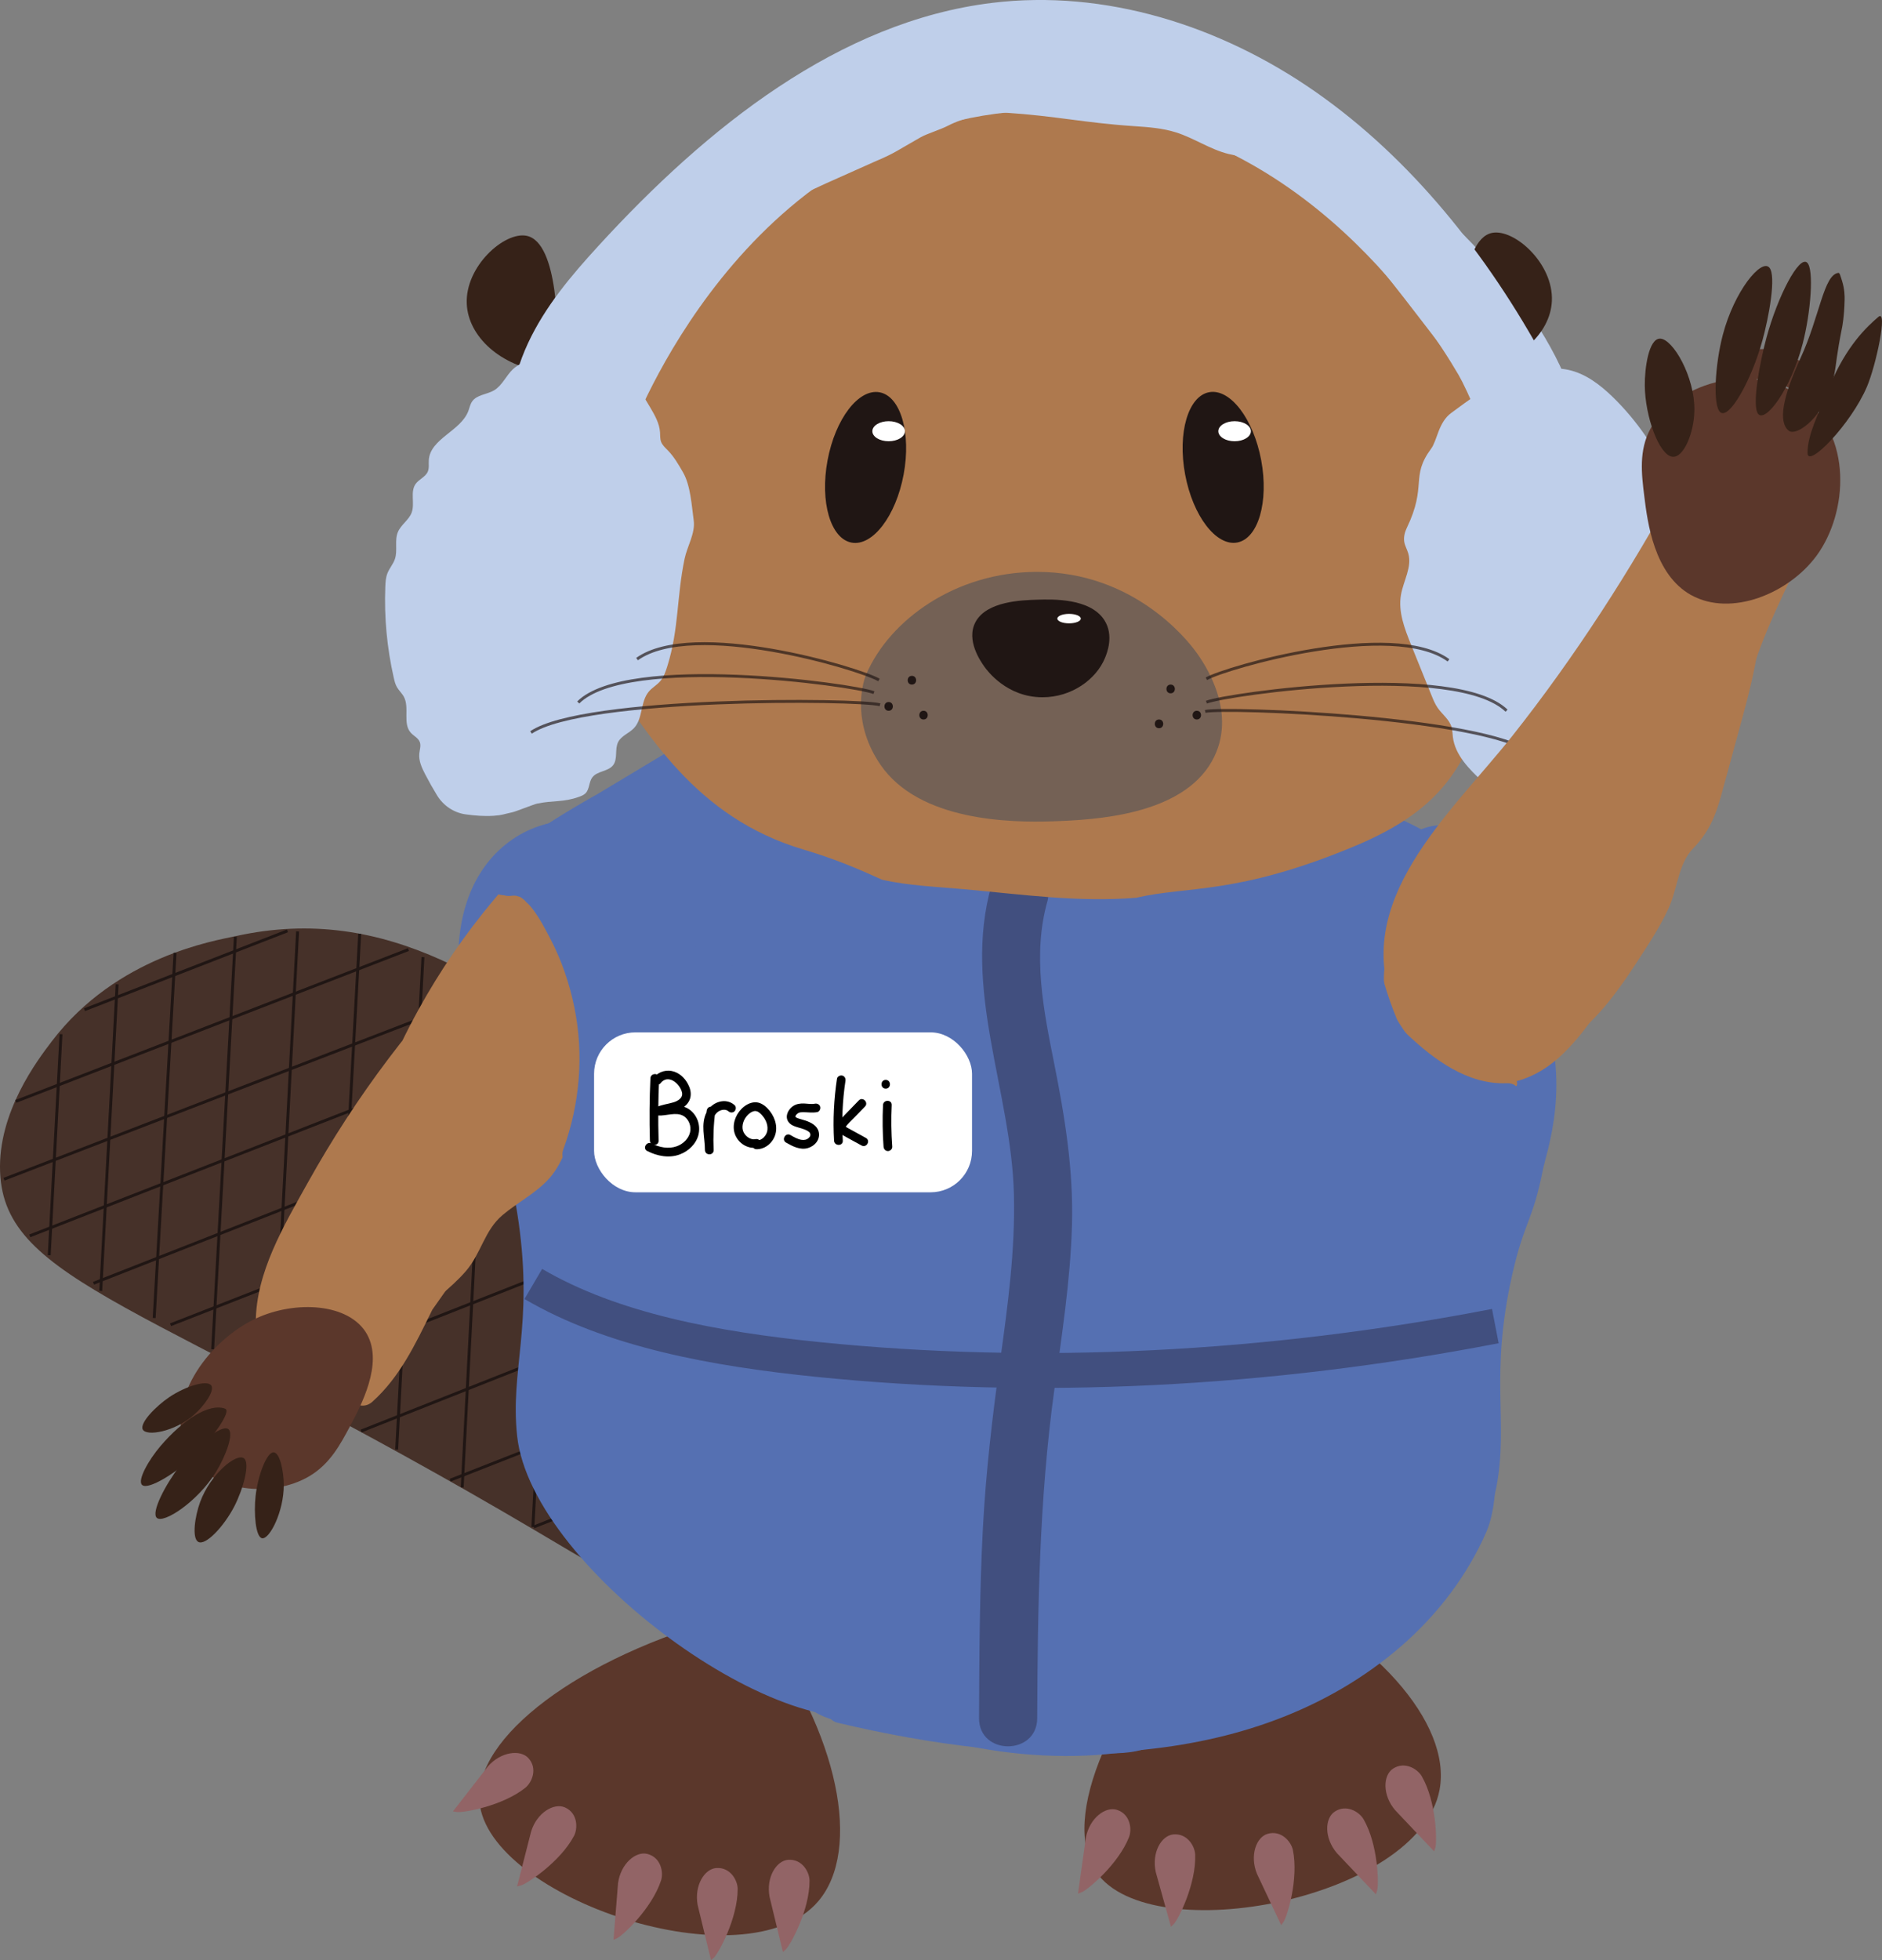 <svg xmlns="http://www.w3.org/2000/svg" viewBox="0 75.41 647.34 674.1">
  <rect x="0" y="75.41" width="647.34" height="674.1" fill="#808080" stroke="none"/>
  <defs>
    <style>
      .cls-1 {
        fill: #fff;
      }

      .cls-2 {
        fill: #463129;
      }

      .cls-3 {
        opacity: .67;
      }

      .cls-3, .cls-4, .cls-5 {
        fill: none;
        stroke-miterlimit: 10;
      }

      .cls-3, .cls-5 {
        stroke: #201614;
      }

      .cls-6 {
        fill: #5b372b;
      }

      .cls-7 {
        fill: #5570b2;
      }

      .cls-8 {
        fill: #414f7f;
      }

      .cls-9 {
        fill: #362218;
      }

      .cls-10 {
        fill: #926466;
      }

      .cls-11 {
        fill: #ae794e;
      }

      .cls-12 {
        fill: #bfcfea;
      }

      .cls-4 {
        stroke: #414f7f;
        stroke-width: 12px;
      }

      .cls-13 {
        fill: #201614;
      }

      .cls-14 {
        fill: #746155;
      }
    </style>
  </defs>
  <g id="tail">
    <path class="cls-2" d="M185.34,602.45C51.45,523.33,1.48,516.62,.03,478.39c-.78-20.53,12.88-38.45,17.82-44.93,22.28-29.23,56.14-34.57,63.3-36.15,51.76-11.39,91.13,16.03,137.55,52.32,27.56,21.55,57.37,67.27,70.22,124.63,2.67,11.91,.17,26-7.84,37.18-4.68,6.52-10.96,11.99-18.47,15.25-22.06,9.6-46.47-6.03-77.28-24.24Z"/>
    <line class="cls-5" x1="192.55" y1="430.2" x2="183.29" y2="600.5"/>
    <line class="cls-5" x1="167.92" y1="414.12" x2="158.98" y2="586.89"/>
    <line class="cls-5" x1="265.33" y1="510.44" x2="259.65" y2="627.61"/>
    <line class="cls-5" x1="242.92" y1="474.86" x2="237.45" y2="583.23"/>
    <line class="cls-5" x1="154.86" y1="584.42" x2="277.45" y2="536.29"/>
    <line class="cls-5" x1="124.21" y1="567.52" x2="266.25" y2="511.32"/>
    <line class="cls-5" x1="211.31" y1="615.98" x2="289.73" y2="585.03"/>
    <line class="cls-5" x1="183.6" y1="600.5" x2="285.36" y2="560.33"/>
    <line class="cls-5" x1="94.22" y1="550.38" x2="231.27" y2="496.4"/>
    <line class="cls-5" x1="58.66" y1="530.97" x2="225.34" y2="465.85"/>
    <line class="cls-5" x1="32.17" y1="516.7" x2="204.5" y2="449.05"/>
    <line class="cls-5" x1="10.25" y1="500.4" x2="188.12" y2="430.94"/>
    <line class="cls-5" x1="1.37" y1="480.93" x2="170.11" y2="415.92"/>
    <line class="cls-5" x1="5.44" y1="454.17" x2="140.48" y2="401.96"/>
    <line class="cls-5" x1="29.06" y1="422.64" x2="98.87" y2="395.52"/>
    <line class="cls-5" x1="145.48" y1="404.55" x2="136.44" y2="573.88"/>
    <line class="cls-5" x1="123.73" y1="396.5" x2="114.78" y2="559.19"/>
    <line class="cls-5" x1="102.36" y1="395.71" x2="94.22" y2="550.38"/>
    <line class="cls-5" x1="80.96" y1="397.58" x2="73.14" y2="539.41"/>
    <line class="cls-5" x1="60.21" y1="403.09" x2="53.03" y2="528.65"/>
    <line class="cls-5" x1="40.29" y1="413.92" x2="34.65" y2="519.32"/>
    <line class="cls-5" x1="20.98" y1="431.05" x2="16.93" y2="507.06"/>
    <line class="cls-5" x1="214.44" y1="439.43" x2="205.35" y2="611.7"/>
    <line class="cls-5" x1="230.65" y1="483.11" x2="223.87" y2="622.21"/>
  </g>
  <g id="Layer_7" data-name="Layer 7">
    <path class="cls-6" d="M260.9,634.42c27.73,37.04,35.57,77.2,20.55,94.8-24.78,29.04-113.61-1.22-116.53-34.17-1.94-21.95,33.85-49.68,86.31-63.87"/>
    <path class="cls-6" d="M430.16,618.88c42.48,18.33,69.27,49.26,65,72-7.04,37.52-99.15,55.47-118.08,28.35-12.61-18.07,4.64-59.94,43.08-98.35"/>
    <path class="cls-10" d="M370.8,726.59c.29-.1,.74-.27,1.27-.48,2-.79,12.56-9.51,16.27-18.94,1.05-2.66,.5-7.88-4.15-9.38-3.9-1.26-9.36,2.75-10.68,9.46"/>
    <path class="cls-10" d="M493.29,712.07c.1-.29,.25-.74,.42-1.3,.63-2.06,.39-15.75-4.67-24.53-1.43-2.48-5.85-5.3-9.92-2.6-3.42,2.26-3.68,9.04,.75,14.25"/>
    <path class="cls-10" d="M440.68,737.44c.18-.24,.47-.63,.8-1.1,1.24-1.76,5.29-14.83,3.22-24.76-.58-2.8-3.91-6.86-8.61-5.57-3.95,1.08-6.32,7.43-3.74,13.77"/>
    <path class="cls-10" d="M473.26,726.84c.1-.29,.25-.74,.42-1.3,.63-2.06,.4-15.75-4.67-24.53-1.43-2.48-5.85-5.3-9.92-2.61-3.42,2.26-3.69,9.04,.74,14.25"/>
    <path class="cls-10" d="M402.77,738c.22-.21,.57-.54,.98-.95,1.52-1.53,7.72-13.73,7.35-23.86-.1-2.86-2.69-7.42-7.55-6.95-4.08,.4-7.49,6.26-6.01,12.94"/>
  </g>
  <g id="Layer_5" data-name="Layer 5">
    <path class="cls-7" d="M176.5,401.92c-13.52,25.3-6.3,51.08-5.67,56.79,1.98,17.94,4.94,18.5,7.54,36.88,5.09,36-2.96,50.9-.49,73.68,5.05,46.65,98.1,112.56,130.3,93.22,16.7-10.03-6.13-28.19,16.73-39.41,8.62-4.23,4.9-9.93,34.39-6.77,28.59,3.06,45.2,19.89,49.62,14.97,23.71-26.4,1.98-185.5-38.32-216.47-34.77-26.72-53.74,1.83-90.85-18.8-10.84-6.03-27.96-27.95-44.59-31.33-32.24-6.56-45.42,12.49-58.65,37.24Z"/>
    <path class="cls-7" d="M257.35,651.08c44.26,23.27,96.64,19.54,145.05,19.39l-3.54-8.54c-5.04,5.25-12.42,6.23-19.35,6.79-8.66,.71-17.38,.7-26.04,0-17.32-1.4-34.46-5.79-50.37-12.77-5.84-2.56-10.93,6.05-5.05,8.63,18.18,7.98,37.38,12.88,57.21,14.27,9.61,.67,19.37,.58,28.94-.6,8.08-1,15.93-3.22,21.72-9.25,2.97-3.09,.86-8.55-3.54-8.54-46.42,.14-97.53,4.3-140.01-18.03-5.69-2.99-10.75,5.64-5.05,8.63h0Z"/>
    <path class="cls-7" d="M529.72,420.39c11.4,26.54,2.1,51.5,1.01,57.12-3.44,17.67-6.43,17.93-10.52,35.98-8.01,35.35-1.21,50.98-5.53,73.43-8.85,45.96-106.9,102.35-137.39,79.88-15.81-11.65,8.41-27.46-13.44-40.91-8.24-5.07-4.07-10.38-33.69-10.16-28.73,.21-46.64,15.31-50.64,9.98-21.45-28.65,13.18-184.94,55.85-211.78,36.81-23.16,53.38,7.16,92.02-9.69,11.29-4.92,30.13-25.06,46.97-26.77,32.64-3.33,44.22,16.96,55.37,42.92Z"/>
    <path class="cls-4" d="M183.44,516.94c27.21,15.96,62.48,22.38,97.86,25.97,75.12,7.62,154.51,3.71,233.04-11.48"/>
    <path class="cls-7" d="M302.02,658.02c18.69,13.89,39.75,19.19,62.73,19.49,11.32,.15,23.6,3,34.06-2.74,8.45-4.63,13.39-13.82,11.61-23.4-1.99-10.73-10.92-17.54-20.3-21.78-10.99-4.96-22.3-9.37-33.79-13.01-10.29-3.26-22.69-7.87-33.59-5.44-9.55,2.13-17.37,12.03-14.97,22.01s13.03,14.17,22.54,14.52c13.07,.49,26.12-2.95,38.71,2l3.17-11.48c-17.87-4.93-35.28-11.25-52.11-19.03l-3,11.09c9.68,1.26,19.42,2.27,29.06,3.84,7.96,1.29,15.75,3.28,21.57,9.19v-8.42c-1.65,1.9-8.05,.41-10.56,.25-4.5-.29-9-.68-13.48-1.17-9.1-.99-18.13-2.49-27.1-4.33l-1.58,11.69c4.67,.61,9.29,1.67,13.78,3.05,2.24,.69,4.46,1.45,6.63,2.32,1.16,.46,2.31,.95,3.44,1.48,1.71,1.07,2.06,1.11,1.04,.11l.6-4.59c1.62-1.24,1.32-1.52-.91-.84-1.17,.11-2.35,.19-3.53,.24-2.35,.09-4.71,.06-7.06-.12-4.8-.36-9.45-1.47-14.02-2.94l-3.17,11.48c14.63,4.67,29.05,9.93,43.26,15.78l1.58-11.69c-13.68-1.25-26.99-4.55-39.79-9.5l-3.17,11.48c21.83,4.2,43.9,7.02,66.08,8.43-.53-3.9-1.06-7.8-1.58-11.69-3.22,1.23-6.44,2.47-9.66,3.7-6.18,2.37-5.39,11.31,1.58,11.69,9.2,.51,18.17-2.3,25.47-7.91l-8.75-6.72c-.97,2.49-11.92,1.41-13.74,1.46-6.54,.16-13.08,.32-19.62,.48-5.4,.13-8.76,8.62-3,11.09,14.57,6.27,30.59,.87,39.05-12.47,2.66-4.19-.95-8.46-5.14-8.96-13.54-1.59-27.12-2.62-40.74-3.08v11.91c12.9-.77,25.73-2.25,38.48-4.37,7.54-1.25,4.34-12.73-3.17-11.48-11.7,1.95-23.47,3.24-35.31,3.94-7.61,.45-7.71,11.65,0,11.91,13.62,.46,27.2,1.49,40.74,3.08l-5.14-8.96c-4.66,7.35-14.33,11.82-22.76,8.2l-3,11.09c9.53-.23,19.12-.16,28.64-.71,7.32-.42,13.4-2.78,16.21-9.97,1.8-4.61-4.7-9.83-8.75-6.72-5.83,4.47-12.1,6.69-19.46,6.29,.53,3.9,1.06,7.8,1.58,11.69,3.22-1.23,6.44-2.47,9.66-3.7,6.21-2.38,5.37-11.25-1.58-11.69-21.13-1.34-42.12-4.01-62.91-8.01-7.6-1.46-10.29,8.73-3.17,11.48,13.84,5.34,28.19,8.58,42.95,9.92,7.28,.66,7.22-9.37,1.58-11.69-14.2-5.84-28.62-11.11-43.26-15.78-7.32-2.34-10.44,9.14-3.17,11.48,7.24,2.33,14.86,3.62,22.48,3.53,5.76-.07,16.15,.14,17.19-7.55s-8.1-10.44-13.73-12.6c-7.37-2.82-14.95-4.46-22.76-5.48-6.63-.86-8.12,10.35-1.58,11.69,11.27,2.31,22.66,4.05,34.11,5.15,5.45,.52,10.92,.94,16.39,1.12,4.59,.16,9.06-.43,12.22-4.09,2.12-2.45,2.39-5.99,0-8.42-6.86-6.97-15.86-10.33-25.34-12-11.15-1.96-22.49-3.05-33.71-4.51-5.81-.75-8.19,8.7-3,11.09,17.77,8.21,36.09,15.02,54.96,20.23,7.55,2.08,10.14-8.74,3.17-11.48-7.97-3.14-16.48-3.48-24.95-3.08-7.24,.34-15.8,2.1-22.83-.31-7.9-2.71-5.19-11.35,2.36-12.35,8.13-1.08,17.87,2.94,25.5,5.32,8.75,2.73,17.33,5.96,25.79,9.48,7.06,2.94,16.31,6,19.75,13.51,3.26,7.11-1.64,13.43-8.68,15.1-4.22,1-8.67,.58-12.95,.28-5.13-.37-10.22-.51-15.36-.57-19.4-.24-37.18-6.25-52.77-17.84-6.15-4.57-12.1,5.76-6.01,10.28h0Z"/>
    <path class="cls-7" d="M276.19,374.61c21.53,19.36,51.17,24.96,79.27,25.18,8.91,.07,17.81-.34,26.7-.88,1.92-.12,1.93-3.12,0-3-28.75,1.75-59.1,2.09-85.51-11.08-6.62-3.3-12.82-7.39-18.33-12.34-1.43-1.29-3.56,.83-2.12,2.12h0Z"/>
    <path class="cls-7" d="M280.95,377.64c4.66,7.69,13.44,11.13,21.8,13.14,10.79,2.59,21.93,4.02,32.98,4.87,22.81,1.75,45.74,.49,68.47-1.8,12.9-1.3,25.76-2.95,38.62-4.6l-.4-2.95c-23.44,5.92-47.54,9.07-71.72,9.34-6.82,.08-13.63-.08-20.44-.46-1.93-.11-1.92,2.89,0,3,24.32,1.34,48.78-.21,72.75-4.59,6.79-1.24,13.53-2.71,20.21-4.4,1.59-.4,1.31-3.17-.4-2.95-22.35,2.88-44.75,5.73-67.28,6.79-22.21,1.05-44.61,.34-66.47-3.96-9.24-1.82-20.28-4.27-25.54-12.95-1-1.65-3.6-.14-2.59,1.51h0Z"/>
    <path class="cls-7" d="M318.53,400.12c20.2-.02,40.4-.04,60.6-.06s40.23-.04,60.35-.06c11.39-.01,22.78-.02,34.16-.03v-3c-16.68,1.2-33.36,2.4-50.03,3.6-4.73,.34-9.46,.68-14.19,1.02-1.91,.14-1.93,3.14,0,3,16.68-1.2,33.36-2.4,50.03-3.6,4.73-.34,9.46-.68,14.19-1.02,1.9-.14,1.95-3,0-3-20.2,.02-40.4,.04-60.6,.06s-40.23,.04-60.35,.06c-11.39,.01-22.78,.02-34.16,.03-1.93,0-1.93,3,0,3h0Z"/>
    <path class="cls-7" d="M281.78,381.8c11.11,.75,21.8,4.66,32.37,7.92s22.07,6.81,33.1,10.22c6.19,1.91,12.38,3.82,18.57,5.73l.8-2.89c-24.28-4.27-48.46-9.06-72.53-14.38-6.74-1.49-13.47-3.02-20.19-4.59-1.88-.44-2.68,2.45-.8,2.89,24,5.61,48.12,10.71,72.34,15.27,6.78,1.28,13.57,2.51,20.37,3.71,1.88,.33,2.67-2.31,.8-2.89-11.11-3.43-22.23-6.86-33.34-10.29s-21.94-6.96-33-10.13c-6.05-1.73-12.21-3.13-18.5-3.56-1.93-.13-1.92,2.87,0,3h0Z"/>
    <path class="cls-7" d="M250.47,384.74c25.7-4.72,51.81-6.28,77.89-4.83l-1.33-9.82c-23.82,8.11-48.38,13.54-72.94,18.9l2.66,9.64c32.57-8.03,65.81-12.64,99.33-13.77l-1.33-9.82c-28.62,8-57.54,14.89-86.7,20.64l2.66,9.64c28.94-7.29,58.38-12.19,88.12-14.59l-2.52-9.32c-16.85,7.66-33.7,15.32-50.55,22.97-5.38,2.44-1.42,10.3,3.85,9.14,32.92-7.23,65.3-16.68,96.95-28.28,5.99-2.2,3.4-11.86-2.66-9.64-31.65,11.6-64.03,21.04-96.95,28.28l3.85,9.14c16.85-7.66,33.7-15.32,50.55-22.97,4.47-2.03,2.29-9.71-2.52-9.32-30.62,2.47-60.99,7.44-90.78,14.95-6.29,1.59-3.6,10.88,2.66,9.64,29.16-5.75,58.07-12.64,86.7-20.64,5.33-1.49,4.42-10.01-1.33-9.82-34.39,1.15-68.59,5.88-101.99,14.12-6.27,1.55-3.61,11.01,2.66,9.64,24.55-5.35,49.12-10.78,72.94-18.9,5.36-1.83,4.39-9.5-1.33-9.82-26.98-1.5-53.97,.3-80.55,5.18-6.32,1.16-3.64,10.8,2.66,9.64h0Z"/>
    <path class="cls-7" d="M413.98,383.21c-24.44,7.4-48.89,14.8-73.33,22.2l3.85,9.14c22.52-12.2,46.13-22.07,70.64-29.53-1.62-2.79-3.24-5.57-4.86-8.36-13.33,11.31-27.03,22.16-41.1,32.53-5.07,3.74-.71,11.85,5.05,8.63,24.54-13.7,48.1-29.06,70.54-45.98l-6.84-6.84c-9.74,16.29-22.54,30.53-37.85,41.77l6.06,7.85c12.1-12.12,24.2-24.24,36.3-36.36l-7.07-7.07c-12.27,13.06-25.62,25.04-40.04,35.7l7.34,5.65c3.74-10.51,10.97-19.16,20.5-24.9l-6.06-7.85c-12.15,11.16-26.05,19.99-39.96,28.76l6.06,7.85c17.95-15.43,37.13-29.28,57.39-41.51l-6.84-6.84c-5.34,11.58-11.62,22.63-18.85,33.14l8.63,5.05c7.46-10.88,14.92-21.76,22.38-32.64l-9.32-2.52c-.83,10.63-3.29,20.93-7.13,30.87l9.64,2.66c2.49-9.67,4.97-19.34,7.46-29.01,1.47-5.7-5.96-8.4-9.14-3.85-9.22,13.19-19.48,25.55-30.68,37.11-4.48,4.62,2.48,11.6,7.07,7.07,13.05-12.86,24.54-27.15,34.34-42.62l-9.14-3.85c-3.53,11.98-7.97,23.6-13.39,34.85l9.32,2.52c-.44-11.28,1.71-22.23,6.68-32.4l-9.32-2.52c.45,8.29,.9,16.57,1.35,24.86,.35,6.47,9.5,6.39,10,0,.89-11.34,3-22.44,6.22-33.35h-9.64c1.82,12.27,2.74,24.63,2.89,37.02h10c-.57-11.56-1.13-23.12-1.7-34.67l-9.82,1.33c2.49,9.36,4.98,18.73,7.47,28.09,1.46,5.48,9.75,4.3,9.82-1.33,.12-10.04-1.03-19.98-3.38-29.74l-9.64,2.66c2.72,8,5.82,15.83,9.22,23.56,2.26,5.14,11.09,1.47,9.14-3.85-3.1-8.44-5.57-17.03-7.44-25.82l-9.64,2.66c3.61,8.81,7.75,17.31,12.59,25.51,2.83,4.79,10.86,1.67,9.14-3.85-2.25-7.22-4.5-14.44-6.76-21.66l-9.14,3.85c4.21,7,8.42,14,12.62,21,3.31,5.51,11.96,.49,8.63-5.05-4.21-7-8.42-14-12.62-21-2.86-4.75-10.87-1.69-9.14,3.85,2.25,7.22,4.5,14.44,6.76,21.66l9.14-3.85c-4.39-7.44-8.3-15.13-11.58-23.12-2.39-5.84-11.02-3.79-9.64,2.66,1.87,8.79,4.35,17.38,7.44,25.82l9.14-3.85c-3.06-6.94-5.77-14-8.22-21.17-2.06-6.06-11.16-3.65-9.64,2.66,2.16,8.93,3.14,17.89,3.03,27.08l9.82-1.33c-2.49-9.36-4.98-18.73-7.47-28.09-1.42-5.35-10.1-4.4-9.82,1.33,.57,11.56,1.13,23.12,1.7,34.67,.31,6.39,10.08,6.48,10,0-.16-13.31-1.3-26.52-3.25-39.68-.77-5.15-8.36-4.35-9.64,0-3.47,11.76-5.62,23.79-6.58,36.01h10c-.45-8.29-.9-16.57-1.35-24.86-.25-4.58-6.99-7.28-9.32-2.52-5.73,11.74-8.55,24.37-8.04,37.44,.18,4.61,7.04,7.25,9.32,2.52,5.79-12.02,10.63-24.44,14.4-37.24,1.64-5.56-6.16-8.56-9.14-3.85-9.36,14.78-20.32,28.32-32.78,40.6l7.07,7.07c11.79-12.16,22.54-25.25,32.24-39.13l-9.14-3.85c-2.49,9.67-4.97,19.34-7.46,29.01-1.64,6.36,7.37,8.55,9.64,2.66,4.17-10.8,6.59-21.99,7.49-33.52,.42-5.34-6.76-6.25-9.32-2.52-7.46,10.88-14.92,21.76-22.38,32.64-3.65,5.32,5.01,10.32,8.63,5.05,7.23-10.51,13.51-21.56,18.85-33.14,1.97-4.27-2.22-9.63-6.84-6.84-20.98,12.67-40.83,27.1-59.41,43.08-4.31,3.71,1.29,10.86,6.06,7.85,14.63-9.22,29.21-18.59,41.98-30.32,4.2-3.86-1.21-10.77-6.06-7.85-11.84,7.13-20.47,17.87-25.1,30.87-1.39,3.91,3.86,8.22,7.34,5.65,15.11-11.17,29.19-23.56,42.06-37.26,4.4-4.68-2.51-11.64-7.07-7.07-12.1,12.12-24.2,24.24-36.3,36.36-3.87,3.88,1.35,11.31,6.06,7.85,16.73-12.28,30.77-27.53,41.44-45.35,2.4-4.02-2.7-9.97-6.84-6.84-22.44,16.93-45.99,32.28-70.54,45.98l5.05,8.63c14.76-10.87,29.15-22.23,43.13-34.09,3.86-3.28-.26-9.76-4.86-8.36-25.3,7.71-49.77,17.94-73.03,30.54-4.96,2.69-1.59,10.79,3.85,9.14,24.44-7.4,48.89-14.8,73.33-22.2,6.14-1.86,3.52-11.51-2.66-9.64h0Z"/>
    <path class="cls-7" d="M307.07,401.24c20.36,2.96,40.91,4.05,61.46,2.82,10.17-.61,20.33-2.63,30.51-2.81,8.2-.15,17.99,2.33,19.94,11.5,.94,4.4,6.97,4.63,9.14,1.19s4.05-7.36,5.53-11.34l-9.82-1.33c.03,8.83-1.19,18.89-8.67,24.69-8.03,6.23-16.03,1.87-21.93-4.72-10.29-11.49-19.99-30.38-38.64-25.31-6.21,1.69-3.59,11.22,2.66,9.64,4.05-1.02,7.54-.72,11.45,.68l-1.19-9.14c-22.26,10.47-47.94,2.14-69.87-5.07l-1.33,9.82c4.84-.12,9.67-.23,14.51-.35l-1.33-9.82c-15.58,3.96-31.53,2.64-46.39-3.44l1.19,9.14c12.99-6.22,26.97-9.97,41.32-11.11l-1.33-9.82c-11.97,2.14-23.6,5.52-34.86,10.11-5.06,2.07-4.63,9.52,1.33,9.82,15.89,.8,31.77,.42,47.6-1.16l-1.33-9.82c-10.72,3.98-21.44,7.96-32.16,11.94l3.85,9.14c18.22-7.91,37.3-13.64,56.81-17.33l-5.65-7.34c-4.03,6.6-10.7,11.13-18.46,11.96l4.32,7.52c3.36-5,8.12-8.25,13.9-9.84,5.28-1.44,4.44-10.28-1.33-9.82-9.75,.77-19.49,1.54-29.24,2.31l2.52,9.32c5.91-4.43,12.27-7.92,19.27-10.31,6.2-2.12,3.62-10.63-2.66-9.64-9.34,1.46-18.68,2.93-28.02,4.39l2.66,9.64c5.29-2.12,10.59-4.24,15.88-6.37,5.98-2.4,3.75-10.67-2.66-9.64-24.68,3.96-49.35,7.91-74.03,11.87l3.85,9.14c16.74-8.8,34.22-15.86,52.37-21.19,6.3-1.85,3.57-10.65-2.66-9.64-19.47,3.15-38.94,6.31-58.41,9.46l2.66,9.64c15.6-3.55,31.05-7.67,46.34-12.38,6.13-1.89,3.52-11.54-2.66-9.64-15.29,4.71-30.74,8.84-46.34,12.38-6.38,1.45-3.57,10.65,2.66,9.64,19.47-3.15,38.94-6.31,58.41-9.46l-2.66-9.64c-18.95,5.57-37.27,13.01-54.75,22.2-5.38,2.83-1.37,9.98,3.85,9.14,24.68-3.96,49.35-7.91,74.03-11.87l-2.66-9.64c-5.29,2.12-10.59,4.24-15.88,6.37-5.99,2.4-3.74,10.65,2.66,9.64,9.34-1.46,18.68-2.93,28.02-4.39l-2.66-9.64c-7.82,2.67-15.04,6.36-21.66,11.32-3.52,2.64-2.98,9.75,2.52,9.32,9.75-.77,19.49-1.54,29.24-2.31l-1.33-9.82c-8.34,2.28-15.07,7.29-19.88,14.43-1.99,2.96,.6,7.93,4.32,7.52,11.38-1.23,21.09-7.09,27.09-16.92,2.43-3.98-1.57-8.12-5.65-7.34-20.41,3.86-40.15,10.06-59.2,18.34-5.15,2.24-1.46,11.11,3.85,9.14,10.72-3.98,21.44-7.96,32.16-11.94,4.86-1.81,4.7-10.42-1.33-9.82-15.83,1.58-31.71,1.97-47.6,1.16l1.33,9.82c11.26-4.6,22.88-7.97,34.86-10.11,5.5-.98,4.29-10.27-1.33-9.82-16.21,1.28-31.7,5.45-46.37,12.47-4.34,2.08-2.35,7.69,1.19,9.14,16.44,6.73,34.51,7.81,51.7,3.44,5.43-1.38,4.35-9.96-1.33-9.82-4.84,.12-9.67,.23-14.51,.35-5.72,.14-6.68,8.06-1.33,9.82,24.97,8.22,52.46,15.87,77.57,4.07,4.22-1.99,2.48-7.83-1.19-9.14-5.51-1.96-11.11-2.1-16.77-.68l2.66,9.64c10.16-2.76,17.81,8.33,23,15.32,5.38,7.25,11.6,14.99,20.71,17.46s18.64-1.49,24.59-8.6c6.65-7.95,8.32-18.4,8.29-28.48-.02-5.91-7.91-6.44-9.82-1.33-1.19,3.17-2.72,6.09-4.53,8.95l9.14,1.19c-1.77-8.32-8.46-14.32-16.3-17.05-10.35-3.6-21.61-.97-32.16,.08-23.42,2.35-47.14,1.86-70.43-1.53-6.29-.92-9.01,8.72-2.66,9.64h0Z"/>
    <path class="cls-7" d="M202.25,379.95c25.52-8.66,52-13.69,78.92-14.87l-2.52-9.32c-21.87,10.52-47.67,6.11-71.03,9.64l2.66,9.64c24.29-10.25,50.24-15.16,76.59-14.35,6.44,.2,6.43-9.8,0-10-27.15-.83-54.22,4.14-79.25,14.7-5.92,2.5-3.79,10.62,2.66,9.64,24.66-3.73,50.23,.51,73.42-10.65,4.49-2.16,2.29-9.53-2.52-9.32-27.78,1.21-55.24,6.29-81.58,15.23-6.06,2.06-3.46,11.72,2.66,9.64h0Z"/>
    <path class="cls-7" d="M458.45,383.68c10.61-.94,20.89,.92,30.36,5.85,4.74,2.47,10.77-4.21,6.06-7.85-11.17-8.63-23.87-14.42-37.86-16.57,.4,3.05,.8,6.09,1.19,9.14,2.62-1.91,6.12,.04,8.83,1.07,3.58,1.36,7.15,2.77,10.7,4.21,7.3,2.95,14.51,6.09,21.68,9.34,5.91,2.68,10.22-4.79,5.05-8.63-10.64-7.91-22.36-13.96-34.9-18.25l-2.66,9.64c11.6,3.11,22.24,8.26,31.95,15.33,5.21,3.79,10.2-4.88,5.05-8.63-10.36-7.54-21.96-13.02-34.34-16.34-6.27-1.68-8.7,7.57-2.66,9.64,11.73,4.01,22.57,9.85,32.51,17.24l5.05-8.63c-9.11-4.14-18.32-8.08-27.62-11.78-7.08-2.81-16.5-8.07-23.68-2.84-3.02,2.2-3.52,8.42,1.19,9.14,12.17,1.86,23.67,6.44,33.45,13.99l6.06-7.85c-10.97-5.72-23.06-8.31-35.41-7.22-6.36,.56-6.42,10.57,0,10h0Z"/>
    <path class="cls-7" d="M205.93,378.76c.96-5.04,8.55-6.97,12.63-8.74,6.27-2.72,12.6-5.3,18.97-7.77,12.67-4.91,25.52-9.33,38.51-13.32,6.13-1.88,3.52-11.54-2.66-9.64-15.41,4.73-30.62,10.08-45.56,16.11-6.93,2.8-13.99,5.55-20.71,8.83-5.04,2.46-9.72,6.08-10.82,11.88-1.2,6.29,8.44,8.98,9.64,2.66h0Z"/>
    <path class="cls-7" d="M375.07,392.22c-.62-4.55,0-9.07,1.39-13.41,1.95-6.15-7.7-8.78-9.64-2.66s-2.25,12.35-1.39,18.72c.36,2.68,3.8,4.14,6.15,3.49,2.89-.79,3.86-3.46,3.49-6.15h0Z"/>
    <path class="cls-7" d="M387.85,393.59c-2.8-4.24-3.86-8.96-2.71-13.95,1.45-6.26-8.19-8.94-9.64-2.66-1.73,7.5-.55,15.2,3.71,21.65,3.53,5.35,12.2,.34,8.63-5.05h0Z"/>
    <path class="cls-7" d="M288.19,667.86c62.94,14.94,138.75,19.24,191.66-24.57,12.67-10.5,23.2-23.59,30.23-38.49,2.73-5.79-5.89-10.87-8.63-5.05-11.82,25.04-33.48,43.57-58.53,54.73-29.36,13.08-62.54,15.2-94.21,12.86-19.51-1.44-38.84-4.61-57.86-9.12-6.26-1.49-8.93,8.15-2.66,9.64h0Z"/>
    <path class="cls-7" d="M275.08,659.25l20.62,9.82,5.05-8.63c-8.91-4.17-18.02-7.83-27.34-10.95l-2.66,9.64c6.86,1.78,13.2,4.43,19.29,8.06l2.52-9.32c-3.49-.29-6.35-1.58-9.18-3.6-5.26-3.73-10.26,4.93-5.05,8.63,4.31,3.06,9,4.52,14.23,4.96s6.54-6.92,2.52-9.32c-6.79-4.05-14.03-7.08-21.68-9.06-6.27-1.63-8.73,7.61-2.66,9.64,8.51,2.85,16.82,6.14,24.95,9.94,5.78,2.71,10.87-5.86,5.05-8.63l-20.62-9.82c-5.78-2.75-10.86,5.87-5.05,8.63h0Z"/>
    <path class="cls-8" d="M341,379.96c-10.08,35.52,6.87,70.63,7.75,106.16,.48,19.2-2.11,38.29-4.75,57.27-2.67,19.2-4.92,38.37-5.93,57.74-1.14,21.7-1.22,43.43-1.31,65.15-.05,12.87,19.95,12.89,20,0,.15-37.71,.71-75.32,5.86-112.74,2.59-18.85,5.55-37.73,6.1-56.79,.54-18.82-2.41-37.05-6.08-55.44-3.68-18.41-7.6-37.53-2.35-56.03,3.52-12.4-15.77-17.7-19.29-5.32h0Z"/>
    <path class="cls-7" d="M370.62,405.38v-32.17c0-6.43-10-6.45-10,0v32.17c0,6.43,10,6.45,10,0h0Z"/>
    <path class="cls-7" d="M212.94,363.62c-11.43,.98-23.02,2.07-33.64,6.74-4.48,1.97-8.84,4.5-11.63,8.65-2.93,4.35-3.6,9.57-4.26,14.65-3.27,25.37-3.28,51.05-.27,76.45,.75,6.31,10.76,6.39,10,0-2.55-21.54-2.95-43.27-.99-64.88,.45-5.03,.83-10.17,1.84-15.13,1.09-5.34,3.89-8.09,8.76-10.39,9.35-4.41,20.05-5.22,30.19-6.09,6.36-.55,6.42-10.55,0-10h0Z"/>
    <path class="cls-7" d="M221.14,363.06c-8.47,.55-15.99-4.78-24.45-5.19-7.67-.37-15.39,2.44-21.5,6.95-13.53,9.98-18.21,26.94-17.46,43.11,.3,6.41,10.3,6.44,10,0-.63-13.51,2.74-28.59,15.02-36.2,5.5-3.4,11.79-4.77,18.11-3.14,6.85,1.76,13.02,4.95,20.27,4.47,6.39-.42,6.44-10.42,0-10h0Z"/>
    <path class="cls-7" d="M188.62,373.19c15.89-2.45,31.83-4.45,47.83-6.02,6.35-.62,6.41-10.63,0-10-16.89,1.66-33.72,3.79-50.49,6.38-6.34,.98-3.65,10.62,2.66,9.64h0Z"/>
    <path class="cls-7" d="M189.46,368.56c17.9,.37,35.71-1.07,53.34-4.14,6.33-1.1,3.65-10.74-2.66-9.64-16.75,2.92-33.69,4.13-50.68,3.79-6.44-.13-6.44,9.87,0,10h0Z"/>
    <path class="cls-7" d="M188.53,369.59c17.8-3.28,36.45,.33,53.58-6.76,5.86-2.43,3.29-12.11-2.66-9.64-16.95,7.02-35.86,3.49-53.58,6.76-6.32,1.17-3.64,10.8,2.66,9.64h0Z"/>
    <path class="cls-7" d="M180.2,376.65c11.19-6.09,23.05-9.93,35.57-12.16s25.28-3.5,37.49-7.41c6.11-1.95,3.5-11.61-2.66-9.64-12.81,4.09-26.18,5.27-39.33,7.74s-24.78,6.66-36.12,12.83c-5.65,3.08-.61,11.71,5.05,8.63h0Z"/>
    <path class="cls-7" d="M468.26,376.16h20.43c6.43,0,6.45-10,0-10h-20.43c-6.43,0-6.45,10,0,10h0Z"/>
    <path class="cls-7" d="M191.22,372.18c18.34-9.66,38.11-15.88,58.64-18.68,6.35-.87,3.64-10.5-2.66-9.64-21.38,2.92-41.94,9.63-61.03,19.69-5.7,3-.65,11.64,5.05,8.63h0Z"/>
    <path class="cls-7" d="M213.2,373.05c.11,8.71,5.39,15.69,7.1,24.02,1.85,9.04,1.28,18.82,1.54,28s.65,19.25,.78,28.87c.11,8.01-.29,15.97-5.09,22.7-3.74,5.25,4.93,10.25,8.63,5.05,4.8-6.75,6.21-14.87,6.44-23,.28-9.86-.38-19.8-.66-29.66-.27-9.92-.01-20.04-1.26-29.9-.57-4.5-1.63-8.7-3.36-12.88s-4.06-8.42-4.12-13.2c-.08-6.43-10.08-6.45-10,0h0Z"/>
    <path class="cls-7" d="M464.94,379.81c8.81,1.5,17.17,.23,25-4.17,3.95-2.22,2.72-7.8-1.19-9.14-5.23-1.79-10.13-1.2-15.07,1.12s-1.47,11.12,3.85,9.14c6.19-2.3,16.09-11.31,22.07-5.4,6.36,6.29,10.7,16.55,14.23,24.63,3.76,8.6,6.55,17.67,8.46,26.86,1.84,8.86,4.41,20.1-.14,28.52-3.06,5.66,5.57,10.72,8.63,5.05,5.5-10.17,3.79-21.9,1.81-32.82-2.14-11.83-5.87-23.3-10.83-34.24-2.39-5.27-5.11-10.39-8.13-15.32-2.78-4.52-5.72-9.61-10.32-12.51-10.22-6.45-19.12,2.13-28.43,5.59,1.28,3.05,2.57,6.09,3.85,9.14,2.55-1.2,4.78-.99,7.36-.11-.4-3.05-.8-6.09-1.19-9.14-5.34,3-11.22,4.19-17.29,3.16s-9,8.56-2.66,9.64h0Z"/>
    <path class="cls-7" d="M462.45,399.79c-2.29,20.11,8.93,38.03,21.09,52.99l7.07-7.07c-7-5.75-11.78-13.05-14.03-21.85-1.6-6.23-11.25-3.59-9.64,2.66,2.65,10.32,8.36,19.49,16.6,26.26,5,4.11,11.14-2.06,7.07-7.07-10.6-13.04-20.16-28.44-18.16-45.92,.73-6.38-9.28-6.33-10,0h0Z"/>
    <path class="cls-7" d="M204.62,367.84c9.84,14.76,15.89,31.33,21.79,47.95,1.92,5.4,9.34,4.35,9.82-1.33,1.18-13.85-2-27.54-8.93-39.56l-8.63,5.05c3.43,4.47,6.77,9.2,9.29,14.26,.27,.43,.49,.89,.66,1.37,.2,1.05,.85,.99,1.95-.19,0-.29-1.74-1.73-2.02-2.03-1.9-2.04-3.7-4.12-5.73-6.04-7.57-7.14-16.32-12.5-25.9-16.49-5.93-2.47-8.52,7.2-2.66,9.64,7.39,3.08,14.32,7.42,20.27,12.79,4.49,4.06,8.68,11.48,15.17,12.35s10.24-5.09,9.09-10.87c-1.43-7.15-7.14-14.19-11.47-19.84-3.8-4.94-11.96-.71-8.63,5.05,6.12,10.6,8.6,22.34,7.57,34.52l9.82-1.33c-6.17-17.39-12.51-34.89-22.8-50.34-3.55-5.33-12.22-.33-8.63,5.05h0Z"/>
    <path class="cls-7" d="M204.67,370.58c6.99-1.16,12.17,13.29,14.54,18.05,3.95,7.93,7.36,16.08,10.33,24.42,2.14,6.02,11.81,3.43,9.64-2.66-4.08-11.48-8.96-22.67-14.76-33.39-4.85-8.96-10.95-17.96-22.42-16.06-6.33,1.05-3.65,10.69,2.66,9.64h0Z"/>
    <path class="cls-7" d="M217.58,377.58c7.3,11.35,12.55,23.57,15.73,36.69,1.52,6.25,11.16,3.6,9.64-2.66-3.37-13.88-9.01-27.06-16.74-39.07-3.47-5.39-12.13-.39-8.63,5.05h0Z"/>
    <path class="cls-7" d="M189.5,378.26c24.08-.54,46.34-12.56,60.27-32.15,3.16-4.44-2.78-8.81-6.84-6.84-17.59,8.52-33.81,19.42-48.46,32.34l8.36,2.21c-.17-1.26,7.28-6,8.51-6.96,3.94-3.07,7.93-6.08,11.96-9.04,7.46-5.47,15.06-10.74,22.78-15.85l-5.05-8.63c-16.99,11.75-33.98,23.49-50.97,35.24l6.84,6.84c11.51-15.51,27.54-27.38,45.68-33.97l-2.66-9.64c-18.19,7.61-35.64,16.67-52.21,27.36-5.38,3.47-.51,11.97,5.05,8.63,15.42-9.26,30.85-18.52,46.27-27.78,5.51-3.31,.49-11.96-5.05-8.63-15.42,9.26-30.85,18.52-46.27,27.78l5.05,8.63c15.82-10.2,32.46-19.08,49.82-26.35,5.77-2.41,3.51-11.89-2.66-9.64-20.8,7.56-38.48,20.81-51.66,38.57-2.97,4,2.85,9.6,6.84,6.84,16.99-11.75,33.98-23.49,50.97-35.24,5.24-3.62,.37-12.21-5.05-8.63-10.11,6.69-20.02,13.67-29.68,21-7.23,5.48-19.6,11.62-18.16,22.14,.55,4.03,5.88,4.39,8.36,2.21,14.02-12.37,29.62-22.63,46.44-30.78l-6.84-6.84c-11.82,16.62-31.3,26.74-51.64,27.2-6.43,.14-6.45,10.15,0,10h0Z"/>
    <path class="cls-7" d="M461.16,363.7c6.56,4.68,11.59,10.89,15.18,18.08,2.87,5.76,11.5,.7,8.63-5.05-4.37-8.77-10.81-16-18.76-21.67-5.25-3.74-10.25,4.92-5.05,8.63h0Z"/>
    <path class="cls-7" d="M464.02,363.77c8.11,2.78,15.78,6.34,23.17,10.67,5.56,3.26,10.6-5.38,5.05-8.63-8.12-4.76-16.66-8.63-25.56-11.68-6.1-2.09-8.72,7.57-2.66,9.64h0Z"/>
    <path class="cls-7" d="M460.86,360.86c10.54,2.26,20.26,6.3,29.3,12.19,5.41,3.52,10.42-5.13,5.05-8.63-9.69-6.32-20.38-10.77-31.69-13.19-6.28-1.34-8.96,8.29-2.66,9.64h0Z"/>
  </g>
  <g id="Layer_6" data-name="Layer 6">
    <path class="cls-10" d="M155.81,698.31c.3,.05,.77,.13,1.34,.22,2.13,.31,15.62-2,23.54-8.33,2.24-1.79,4.35-6.59,1.07-10.2-2.76-3.03-9.49-2.27-13.97,2.89"/>
    <path class="cls-10" d="M269.29,746.68c.23-.2,.59-.52,1.01-.92,1.57-1.47,8.18-13.46,8.15-23.6,0-2.86-2.44-7.51-7.31-7.2-4.09,.26-7.69,6.01-6.44,12.73"/>
    <path class="cls-10" d="M211.02,742.49c.28-.12,.72-.31,1.24-.55,1.95-.91,11.97-10.23,15.12-19.87,.89-2.72,.03-7.9-4.7-9.12-3.97-1.03-9.18,3.3-10.1,10.08"/>
    <path class="cls-10" d="M244.56,749.51c.23-.2,.59-.52,1.01-.92,1.57-1.47,8.18-13.46,8.16-23.6,0-2.86-2.44-7.51-7.31-7.2-4.09,.26-7.69,6-6.45,12.73"/>
    <path class="cls-10" d="M177.86,724.12c.3-.07,.76-.18,1.32-.34,2.08-.57,13.53-8.07,18.26-17.04,1.33-2.53,1.36-7.78-3.09-9.78-3.74-1.68-9.61,1.71-11.65,8.23"/>
  </g>
  <g id="Layer_2" data-name="Layer 2">
    <path class="cls-12" d="M165.05,233.74c19.3-42.67,90.52-141.28,188.72-143.97,108.39-2.97,210.95,111.96,186.09,152.86-45.72,75.23-409.26,67.26-374.81-8.89Z"/>
  </g>
  <g id="Layer_1" data-name="Layer 1">
    <g id="Layer_4" data-name="Layer 4">
      <path class="cls-11" d="M501.75,204.43c-11.76-20.15-58.55-91.34-141.29-91.1-100.18,.29-140.65,103.98-143.23,110.16-7.44,17.85-30.61,50.74-10.71,80.28,16.01,23.76,32.61,52.75,69.89,63.8,11.53,3.42,19.61,7.02,26.99,10.36,9.3,2.09,18.9,2.42,28.36,3.28,19.79,1.79,39.26,4.55,59.07,2.92,17.7-4.14,34.64-.85,75.09-17.73,32.5-13.56,36.22-28.72,45.31-46.12,23.47-44.94-4.07-106.57-9.48-115.84Z"/>
      <path class="cls-9" d="M506.73,202.36c15.41-1.97,26.55-12.17,27.06-23.44,.59-12.95-12.95-24.88-20.5-23.44-11.33,2.15-10.76,34.67-10.66,38.61"/>
      <path class="cls-9" d="M187.61,203.36c-15.41-1.97-26.55-12.17-27.06-23.44-.59-12.95,12.95-24.88,20.5-23.44,11.33,2.15,10.76,34.67,10.66,38.61"/>
    </g>
    <g id="Layer_3" data-name="Layer 3">
      <path class="cls-12" d="M525.98,204.3c-2.14,1.44-4.53,2.44-7.1,2.75-7.76,.92-13.44,5.84-19.66,10.33-4.5,3.25-4.84,9.44-6.97,12.33-7.23,9.78-1.28,12.52-8.36,27.23-.69,1.44-1.11,3.07-.9,4.65,.19,1.42,.97,2.68,1.38,4.05,1.42,4.71-1.65,9.49-2.49,14.34-1,5.8,1.25,11.62,3.45,17.08,2.35,5.82,4.7,11.64,7.05,17.46,.6,1.49,1.21,2.98,2.12,4.3,1.57,2.26,4.03,4,4.79,6.64,.31,1.08,.31,2.23,.44,3.35,.74,6.25,5.62,11.09,10.21,15.4,4.67,4.39,10.01,9.05,16.42,9.05,2.03,0,4.02-.48,5.98-.95,8.66-2.1,17.33-4.19,25.99-6.29,1.72-.42,3.48-.85,4.91-1.88,1.69-1.22,2.73-3.13,4.24-4.56,2.41-2.28,5.95-3.3,7.89-5.99,2.35-3.26,1.66-8.04,4.08-11.24,1.37-1.81,3.6-2.91,4.69-4.9,1.65-3.01,.1-6.85,1.08-10.14,.52-1.75,1.72-3.2,2.7-4.73,4.2-6.57,4.48-15.45,.71-22.27-.44-.8-.94-1.58-1.31-2.41-.48-1.08-.74-2.24-1.01-3.4-5.36-23.09-14.61-46.1-31.62-62.6-4.34-4.21-9.37-8.06-15.29-9.31-5.36-1.14-10.8-.04-13.46,1.75Z"/>
      <path class="cls-12" d="M216.2,205.77c-6.02-6.78-16.29-7.22-25.36-7.16-5.08,.03-10.68,.27-14.38,3.74-2.39,2.24-3.7,5.62-6.52,7.29-2.48,1.46-5.94,1.48-7.56,3.85-.67,.97-.88,2.17-1.3,3.28-2.63,6.92-13.11,9.48-13.59,16.86-.09,1.33,.18,2.72-.34,3.95-.78,1.85-3.03,2.61-4.2,4.26-1.93,2.73-.2,6.65-1.34,9.8-.95,2.59-3.68,4.18-4.75,6.73-1.22,2.89-.02,6.32-1.03,9.29-.59,1.73-1.87,3.14-2.55,4.84-.59,1.47-.69,3.09-.75,4.68-.41,10.51,.57,21.06,2.91,31.31,.25,1.1,.52,2.22,1.08,3.2,.68,1.19,1.75,2.13,2.4,3.34,2.01,3.77-.49,9.15,2.36,12.34,1,1.12,2.57,1.8,3.11,3.21,.48,1.25-.04,2.63-.17,3.96-.25,2.49,.86,4.89,2.01,7.11,1.28,2.47,2.64,4.89,4.09,7.26,2.15,3.52,5.73,5.97,9.82,6.54,3.18,.44,6.35,.7,9.56,.5,3.13-.2,3.46-.57,6.53-1.21,1.11-.23,7.39-2.75,8.49-2.98,5.69-1.19,8.98-.37,14.45-2.34,.8-.29,1.62-.61,2.22-1.21,1.41-1.42,1.13-3.85,2.32-5.45,1.67-2.26,5.43-1.98,7.16-4.2,1.7-2.18,.49-5.53,1.75-7.99,1.11-2.16,3.76-3.01,5.43-4.77,3.15-3.33,2.16-9.08,5.12-12.58,1.12-1.33,2.71-2.19,3.86-3.49,1.32-1.5,1.95-3.45,2.54-5.35,4-12.88,3.14-23.62,5.9-36.82,.9-4.3,3.74-8.81,3.14-13.16-.7-5.13-1.08-12.02-3.65-16.51-1.53-2.67-3.08-5.36-5.22-7.57-.89-.92-1.92-1.8-2.36-3.01-.38-1.03-.28-2.17-.36-3.27-.21-3.09-1.82-5.88-3.39-8.55-2.92-4.97-6.13-10.23-7.44-9.68Z"/>
      <path class="cls-12" d="M526.06,227.96c-2.39-1.97-5.1-3.45-8.03-4.19-6.61-1.67-4.02-5.93-9.4-14.8-1.07-1.76-5.96-3.58-6.75-5.51-.86-2.12-2.24-3.93-3.61-5.7-3.71-4.82-7.42-9.63-11.13-14.45-5.57-7.23-11.15-14.47-17.12-21.31-8.2-9.39-17.14-18.02-26.7-25.77-2.61-2.12-5.31-4.19-8.38-5.38-3.96-1.53-8.28-1.49-12.38-2.5-6.26-1.53-11.82-5.43-17.98-7.39-4.7-1.5-9.64-1.84-14.53-2.17-17.5-1.18-26.65-3.49-44.38-4.64-5.67-.37-14.4,1.78-19.52,4.45-2.72,1.42-7.28,2.77-9.45,4-8.19,4.63-8.96,5.5-15.53,8.26-5.77,2.57-11.53,5.15-17.3,7.72-6.82,3.28-14.09,5.93-20.4,10.39-5.35,3.78-9.87,8.76-14.32,13.73-11.5,12.83-22.89,25.93-31.94,40.9-4.85,8.03-9.09,16.68-15.5,23.3s-15.75,10.95-24.17,8.02c-4.37-13.46-1.87-28.7,4.05-41.44,5.92-12.74,14.99-23.4,24.25-33.52,37.34-40.78,82.81-77.16,135.42-83.56,38.78-4.72,78.47,7.7,111.3,30.64,32.83,22.94,59.1,55.89,78.94,92.41,2.73,5.02,5.43,10.57,4.82,16.36-.54,5.08-3.05,18.08-10.27,12.14Z"/>
    </g>
    <ellipse class="cls-13" cx="420.72" cy="236.14" rx="13.31" ry="26.29" transform="translate(-36.2 81.25) rotate(-10.58)"/>
    <ellipse class="cls-13" cx="297.72" cy="236.14" rx="26.29" ry="13.31" transform="translate(10.94 485.46) rotate(-79.42)"/>
    <path class="cls-14" d="M416.86,337.17c-10.47,18.59-40.05,20.2-54.96,20.68-14.1,.45-45.66,.07-59.05-19.46-9.48-13.82-6.68-26.93-4.88-31.12,8.08-18.78,30.82-35.14,58.59-35.2,33.5-.08,51.9,23.61,54.54,27.14,3.43,4.59,14.97,21.61,5.75,37.97Z"/>
    <path class="cls-13" d="M335.56,289.28c3.86-7.13,15.89-7.49,21.35-7.65,5.16-.15,18.04-.54,22.92,6.99,3.45,5.33,.89,11.51,.22,13.12-2.99,7.21-11.34,13.47-21.51,13.45-12.27-.02-18.97-9.15-19.94-10.51-1.25-1.77-6.44-9.12-3.04-15.39Z"/>
    <ellipse class="cls-1" cx="367.72" cy="288.14" rx="4.03" ry="1.63"/>
    <ellipse class="cls-1" cx="424.66" cy="223.7" rx="5.6" ry="3.45"/>
    <ellipse class="cls-1" cx="305.66" cy="223.7" rx="5.6" ry="3.45"/>
    <path class="cls-13" d="M402.66,313.83c1.93,0,1.93-3,0-3s-1.93,3,0,3h0Z"/>
    <path class="cls-13" d="M411.66,322.83c1.93,0,1.93-3,0-3s-1.93,3,0,3h0Z"/>
    <path class="cls-13" d="M398.66,325.83c1.93,0,1.93-3,0-3s-1.93,3,0,3h0Z"/>
    <path class="cls-13" d="M313.66,310.83c1.93,0,1.93-3,0-3s-1.93,3,0,3h0Z"/>
    <path class="cls-13" d="M317.66,322.83c1.93,0,1.93-3,0-3s-1.93,3,0,3h0Z"/>
    <path class="cls-13" d="M305.66,319.83c1.93,0,1.93-3,0-3s-1.93,3,0,3h0Z"/>
    <path class="cls-3" d="M302.33,309.25c-6.8-3.97-63.92-20.99-83.21-7.19"/>
    <path class="cls-3" d="M300.61,313.6c-7.35-2.83-84.91-13.35-101.72,3.38"/>
    <path class="cls-3" d="M302.69,317.77c-7.62-2.01-101.91-2.81-120.04,9.52"/>
    <path class="cls-3" d="M414.95,308.83c6.84-3.9,64.13-20.34,83.28-6.34"/>
    <path class="cls-3" d="M414.96,316.88c7.41-2.87,85.88-13.79,103.24,2.92"/>
    <path class="cls-3" d="M414.55,320.06c7.27-1.56,95.88,1.89,112.2,14.34"/>
  </g>
  <g id="Layer_9" data-name="Layer 9">
    <path class="cls-11" d="M493.28,436.8c1.59-13.69,3.23-27.43,6.75-40.79,3.68-13.95,9.89-26.4,17.89-38.35,16.92-25.26,35.08-49.76,52.65-74.58,1.79-2.53,.01-6.76-2.99-7.34-6.12-1.2-10.11,2.19-13.54,6.93-5.01,6.9-9.69,14.05-14.54,21.06-8.94,12.96-17.89,25.93-26.83,38.89-8.6,12.47-17.8,24.72-25.56,37.74-6.79,11.41-13.88,26.09-10,39.66,3.51,12.28,15.77,21.3,27.11,25.9,12.25,4.98,24.07,.84,33.28-8.02s16.05-20.78,21.99-31.98c6.26-11.78,11.42-24.19,15.4-36.93,9.19-29.4,11.99-60.76,8.01-91.3-.82-6.29-10.83-6.37-10,0,6.09,46.66-3.94,94.82-28.76,134.87-5.53,8.92-12.01,19.64-21.98,24.13-10.6,4.77-23.38-3.32-30.51-11.08-9.67-10.52-4.51-24.44,1.43-35.52,5.85-10.91,13.38-20.92,20.39-31.08,8.57-12.42,17.14-24.85,25.72-37.27,4.47-6.48,8.94-12.96,13.42-19.44,2.24-3.24,4.47-6.48,6.71-9.72,.86-1.24,4.22-7.46,5.61-7.19l-2.99-7.34c-18.24,25.77-37.48,51.1-54.64,77.6-7.75,11.97-13.57,24.75-17.13,38.57-3.59,13.95-5.23,28.31-6.89,42.59-.74,6.38,9.27,6.33,10,0h0Z"/>
    <path class="cls-11" d="M509.7,415.73c.11-.1,2.04-1.45,.64-.55s.74-.36,.91-.41c2.4-.63,1.09-.15-.66-.15,2.58,0,.71-.04-.78-.54,3.26,1.11-1.69-1.35-.42-.4,1.67,1.25-2.32-2.48-.95-.84,1.26,1.51-1.43-2.52-.97-1.56-1.09-2.27-1.32-3.72-1.37-6.52-.03-1.59,0-3.24,.22-4.82-.26,1.94,.5-1.85,.64-2.39,1.06-4.08,1.17-4.3,3.05-7.79,3.43-6.37,6.62-10.38,10.84-15.38,20.09-23.81,39.32-48.12,56.35-74.24,9.45-14.49,18.26-29.38,26.49-44.6l-27.42-11.56c-8.07,28.64-16.93,57.03-25.97,85.37-1.98,6.21-4.42,12.49-5.78,18.88-1.64,7.68,.76,15.52,8.58,18.81s15.6-.38,19.53-7.34,6.77-14.76,9.65-22.06c.97-2.46,1.72-4.85,1.69-7.57-.13-11.64-12.79-18.49-22.84-13-5.18,2.83-8.41,9.47-11.4,14.35-4.31,7.06-8.47,14.21-12.66,21.33-10.45,17.77-20.53,35.99-32.45,52.84,8.63,5.05,17.27,10.09,25.9,15.14,9.84-15.28,17.9-31.39,24.84-48.17,2.49-6.03-1.67-13.88-6.89-16.94s-13.87-2.64-18.18,2.35c-5.14,5.96-10.04,12.11-14.76,18.4-3.76,5-7.93,10.13-10.62,15.8-4.37,9.18-3.83,19.81,4.07,26.92,6.54,5.89,15.92,6.53,24.09,4.25,29.07-8.12,40.93-37.66,48.83-63.79,2.27-7.51-2.71-16.68-10.48-18.45s-16.02,2.43-18.45,10.48c-2.58,8.52-5.12,17.1-8.72,24.06-1.03,1.98-2.14,3.93-3.35,5.81-.55,.85-1.12,1.69-1.71,2.51,.92-1.27-.03,.06-.47,.56-1.34,1.52-2.7,3.01-4.19,4.39-.73,.68-1.49,1.37-2.28,1.99,1.56-1.22-.63,.35-1.23,.73-.84,.53-1.7,1.03-2.59,1.5-.25,.13-2.74,1.25-1.6,.8s-1.49,.42-1.74,.49c-.89,.25-2.48,.04-1.32,.36,1.77,.48,1.79-.03,3.77,1.26,2.11,.86,3.1,2.57,2.98,5.13,1.48,1.52,1.85,2.98,1.12,4.38-.28,.59-.2,.48,.23-.33,.24-.46,.51-.9,.81-1.33,.61-.98,1.28-1.92,1.94-2.87,5.49-7.98,10.54-14.44,16.89-21.81l-25.07-14.59c-5.49,13.29-13.52,28.12-21.82,41.01-4.39,6.81-1.4,16.56,5.38,20.52,7.51,4.39,15.83,1.25,20.52-5.38,10.9-15.4,20.2-32,29.75-48.25,4.59-7.81,9.15-15.64,13.83-23.4,1.55-2.57,3.09-5.13,4.73-7.65,.53-.81,1.13-1.59,1.63-2.42,1.27-2.09-2.69,3.15-1.53,1.98,.04-.04-4.83,3.17-6.06,3.4h-7.98l.05,.02-8.96-6.89c.42,.58-3.37-9.69-1.54-10.88-.11,.07-.11,.48-.17,.59-.31,.59-.49,1.34-.72,1.97-1.36,3.73,1.54-3.53-.31,.77-.79,1.84-1.58,3.68-2.38,5.52-1.07,2.47-2.14,4.95-3.3,7.38-.29,.61-.64,1.21-.9,1.83-.81,1.95-1.03,.17,1.67-1.99l6.62-3.86h-.04c3.85,.51,7.71,1.02,11.56,1.52l-.03-.02,6.89,8.96c.48,1.53,.88,5.79,.04,7.36,.09-.17,.07-.43,.13-.62,.22-.65,.35-1.36,.54-2.03,.63-2.26,1.34-4.49,2.04-6.73,2.38-7.62,4.84-15.21,7.26-22.82,7.64-24.07,15.02-48.22,21.87-72.53,4.55-16.15-19.22-26.72-27.42-11.56-16.65,30.8-36.27,61.14-57.62,88.09s-56.28,56.98-40.15,94.35c8.47,19.64,33.82,29.23,50.89,14.1,6.06-5.38,5.49-15.73,0-21.21-6.02-6.02-15.13-5.39-21.21,0h0Z"/>
    <path class="cls-11" d="M569.41,360.09c5.21-10.33,10.58-20.92,12.91-32.34,1.16-5.68,1.23-11.41,1.76-17.15,.6-6.58,3.02-12.77,5.32-18.9,9.4-25.08,18.82-50.16,28.23-75.25,1.47-3.93-3.89-8.18-7.34-5.65-11.2,8.23-20.74,18.04-28.59,29.52-3.64,5.32,5.02,10.33,8.63,5.05,6.83-9.98,15.26-18.76,25-25.93l-7.34-5.65c-9.18,24.46-18.36,48.93-27.54,73.39-2.06,5.49-4.32,11-5.45,16.77s-.97,11.5-1.67,17.25c-1.46,12.06-7.15,23.15-12.55,33.84-2.89,5.73,5.73,10.8,8.63,5.05h0Z"/>
    <path class="cls-11" d="M567.66,372.61c21.88-5.25,27.52-32.44,30.64-51.19,4.77-28.59,9.51-57.18,14.27-85.77l-9.82-1.33c-2.49,41.77-16.12,82.23-39.15,117.15l9.14,3.85c3.19-18.81,8.01-37.24,14.43-55.2l-9.82-1.33c1.04,20.48-5.05,40.03-11.19,59.31-1.75,5.5,6.24,8.6,9.14,3.85,7.13-11.67,12.71-24.16,16.71-37.24,1.89-6.17-7.76-8.8-9.64-2.66-3.76,12.29-9,23.88-15.7,34.85l9.14,3.85c6.4-20.1,12.63-40.63,11.55-61.97-.29-5.74-7.92-6.65-9.82-1.33-6.42,17.96-11.24,36.4-14.43,55.2-.93,5.49,5.89,8.78,9.14,3.85,24-36.39,37.92-78.7,40.51-122.19,.33-5.54-8.89-6.93-9.82-1.33-4.32,25.96-8.64,51.92-12.95,77.88-1.71,10.27-3.08,20.74-6.45,30.63-2.99,8.79-8.79,19.12-18.52,21.45-6.26,1.5-3.61,11.15,2.66,9.64h0Z"/>
    <path class="cls-11" d="M535.89,420.7c-1.47,2.76,1.46,5.72,4.3,5.19,3.12-.59,3.96-4.41,3.26-7.04-.31-1.18-2.17-1.55-2.74-.36-1.07,2.26-2.15,4.52-3.22,6.77l2.8,.76c.49-5.36,.99-10.71,1.5-16.06,.15-1.61-2.04-1.87-2.8-.76-3.84,5.63-6.02,12.25-6.39,19.05-.1,1.93,2.9,1.92,3,0,.34-6.29,2.44-12.34,5.98-17.54l-2.8-.76c-.51,5.35-1.01,10.71-1.5,16.06-.13,1.46,2.17,2.07,2.8,.76,1.07-2.26,2.15-4.52,3.22-6.77l-2.74-.36c.25,.95,.32,2.65-.72,3.2-.33,.18-.66,.1-.97-.12-.15-.1-.31-.23-.38-.4-.16-.39-.01-.11,0-.12,.91-1.7-1.68-3.22-2.59-1.51h0Z"/>
    <path class="cls-11" d="M483.59,397.73c-3.83,3.93-3.63,10.01-3.75,15.12s.03,10.78,1.26,16.01c1.17,4.96,3.44,9.71,7.17,13.26s8.7,5.67,13.77,6.66c6.05,1.19,12.25,1.08,18.38,.82l-.4-2.95c-7.78,2.7-15.94-.71-22.98-4-5.79-2.7-14.26-7.59-12.01-15.36h-2.89c1.87,4.92,1.84,10.62,5.61,14.67,3.69,3.96,9.57,5.23,14.77,5.5,11.21,.58,22.15-4.28,30-12.15,4.22-4.23,7.59-9.27,10.07-14.69l-2.8-.76c.71,5.95-2.35,11.85-7.68,14.62l1.16-.15c-.76-.28-.17-2.8-.1-3.28,.29-1.83,.6-3.66,.92-5.49,.64-3.58,1.35-7.14,2.12-10.69,1.57-7.17,3.44-14.28,5.58-21.31,.56-1.85-2.33-2.64-2.89-.8-2.98,9.81-5.43,19.77-7.31,29.85-.47,2.54-.91,5.08-1.31,7.64-.28,1.76-.69,3.77,.25,5.42,.4,.71,1.12,1.38,1.94,1.55,.97,.2,1.95-.55,2.71-1.06,1.62-1.09,3.02-2.44,4.19-4,2.62-3.49,3.93-7.96,3.42-12.3-.15-1.29-2.1-2.28-2.8-.76-4.07,8.94-10.66,16.81-19.47,21.37-4.58,2.37-9.69,3.79-14.84,4-4.77,.2-10.21-.41-14.22-3.24-4.77-3.37-4.53-9.76-6.43-14.74-.51-1.33-2.45-1.51-2.89,0-1.14,3.94,.13,8.06,2.59,11.22s6.32,5.4,10.04,7.17c7.95,3.78,17.21,7.71,26.04,4.65,1.52-.53,1.38-3.02-.4-2.95-9.42,.4-20.4,.8-28.35-5.17s-9.27-16.49-9.28-25.72c0-2.77,.06-5.56,.27-8.32s.68-5.53,2.64-7.54c1.35-1.38-.77-3.51-2.12-2.12h0Z"/>
    <path class="cls-11" d="M536.11,431.06c4.87-12.26,8.4-25.01,10.52-38.02,.31-1.89-2.58-2.7-2.89-.8-2.12,13.01-5.65,25.77-10.52,38.02-.71,1.79,2.19,2.57,2.89,.8h0Z"/>
    <path class="cls-11" d="M597.63,234.65c.03-.2-.05,.27-.04,.26-.02,.14-.05,.27-.08,.41-.06,.3-.14,.6-.22,.89-.17,.57-.37,1.11-.56,1.52-.53,1.12-1.15,2.03-1.93,2.87l2.36,1.82c1.55-3.4,3.1-6.8,4.65-10.2,.34-.74,.21-1.61-.54-2.05-.64-.38-1.71-.2-2.05,.54-1.55,3.4-3.1,6.8-4.65,10.2-.31,.68-.25,1.46,.39,1.94,.58,.43,1.45,.44,1.97-.12,2.1-2.25,3.34-5.03,3.72-8.07,.1-.81-.76-1.5-1.5-1.5-.9,0-1.4,.69-1.5,1.5h0Z"/>
    <path class="cls-11" d="M607.19,269.58c-7.06,14.66-14.22,29.56-17.33,45.64-1.65,8.54-3.35,16.11-7.56,23.82s-8.51,15.13-12.76,22.69c-3.16,5.61,5.47,10.66,8.63,5.05,8.22-14.6,17.68-28.54,20.67-45.27s9.67-31.72,16.98-46.89c2.78-5.77-5.84-10.85-8.63-5.05h0Z"/>
    <path class="cls-11" d="M532.9,437.31c13.19-6.77,22.12-18.73,30.03-30.89,3.94-6.06,8.02-12.16,11.04-18.75s3.25-15.2,8.4-20.5c5.2-5.34,7.63-10.86,9.59-18,2.36-8.61,4.71-17.22,7.06-25.84,4.57-16.75,8.57-33.48,6.13-50.91-.89-6.35-10.53-3.65-9.64,2.66,2.26,16.11-2.44,32.12-6.65,47.51-2.18,7.97-4.35,15.95-6.54,23.92-.95,3.45-1.74,7.25-3.85,10.21-1.7,2.39-4.16,4.12-5.93,6.47-3.87,5.13-4.11,11.68-6.39,17.51-2.69,6.89-7,13.15-10.99,19.33-7.25,11.24-15.13,22.38-27.31,28.64-5.73,2.94-.67,11.57,5.05,8.63h0Z"/>
    <path class="cls-11" d="M205.54,373.68c12.38,2.99,17.43,17.63,17.24,29.09-.26,14.97-7.75,29.24-17.22,40.47s-21.77,21.02-32.71,31.46-20.85,21.47-30.03,33.29c-4.64,5.98-9.08,12.11-13.26,18.42-3.75,5.66-7.03,11.88-11.74,16.82-4.05,4.25-9.24,6.76-14.09,2.27-5.09-4.72-6.22-12.39-5.56-18.95,1.5-14.98,10.68-29.47,17.98-42.3,7.18-12.62,15.09-24.83,23.71-36.52,19.05-25.83,41.79-49.17,67.52-68.39,2.3-1.72,3.09-4.17,1.79-6.84-5.11-10.55-17.57-7.46-24.33-.58-8.44,8.59-15.33,19.49-22.09,29.41-14.76,21.63-27.58,44.52-38.56,68.29l9.14,3.85c9.52-31.12,25.09-60.56,46.61-85.07,4.7-5.35,10.29-12.58,17.5-14.56,8.52-2.34,7.09,8.44,5.29,13.32-2.75,7.49-7.91,13.97-12.33,20.51-5.39,7.97-10.77,15.94-16.16,23.91-3.61,5.35,5.05,10.36,8.63,5.05,5.03-7.44,10.06-14.88,15.08-22.31,4.33-6.41,9.17-12.68,12.43-19.73,4.72-10.21,7.01-27.95-7.88-30.88-13.6-2.68-25.29,12.35-32.84,21.36-9.73,11.62-18.34,24.17-25.66,37.44-8.45,15.33-15.21,31.58-20.32,48.31-1.62,5.3,6.73,9.07,9.14,3.85,8.98-19.43,19.18-38.28,30.69-56.34,5.59-8.78,11.48-17.37,17.67-25.74,2.18-2.94,15.35-23.33,19.36-15.04l1.79-6.84c-26.09,19.5-49,42.67-68.62,68.65-10.27,13.59-19.57,27.91-27.86,42.79s-17.81,30.84-17.87,47.93c-.05,12.52,8.01,29.15,22.74,27.89s22.97-20.08,30.44-30.92c10-14.5,21.37-28.03,33.83-40.48,12.52-12.51,26.87-23.28,38.2-36.94,11.32-13.65,20.16-30.96,19.55-49.12-.51-15.23-8.55-32.61-24.56-36.47-6.25-1.51-8.92,8.13-2.66,9.64h0Z"/>
    <path class="cls-11" d="M189.64,378.08c-31.77,32.32-58.23,69.59-78.98,109.85-2.96,5.74,5.07,10.41,8.63,5.05,15.07-22.63,30.13-45.37,47.25-66.52,8.21-10.15,16.86-20.01,26.24-29.11,2.27-2.2,4.6-4.43,7.34-6.04,1.43-.84,2.89-1.46,4.51-1.82l-.61-1.21c-.16,.85-.37,1.68-.64,2.5-1.83,6.51-4.5,12.76-7.6,18.76s5.34,10.62,8.63,5.05c6.18-10.47,9.62-21.95,10.62-34.04h-10c-.28,9.75-1.96,19.14-5,28.4l9.64,2.66c2.69-8.41,4.8-16.93,6.36-25.62l-9.82-1.33c-.62,9.66-2.91,18.94-6.66,27.86l9.64,2.66c2.35-10.01,4.7-20.01,7.06-30.02h-9.64c1.36,7.52,.46,14.94-2.09,22.11l9.64,2.66c2.88-12.15,5.78-26.48-1.57-37.65-2.93-4.46-11.25-1.74-9.14,3.85,3.93,10.41,3.79,21.31,.12,31.78-1.85,5.27,6.9,9.08,9.14,3.85,4.79-11.18,9.14-22.54,6.68-34.86l-9.64,2.66c2.69,12.38,.97,25.38-4.75,36.67,3.05,1.28,6.09,2.57,9.14,3.85,2.69-11.26,5.37-22.53,8.06-33.79h-9.64c1.88,10.89,.85,21.85-2.5,32.34l9.64,2.66c1.84-7.17,3.67-14.34,5.51-21.51l-6.15,3.49c-2.31-.82-1.46-.89-2.03,1.35-.44,1.71-1.16,3.45-1.76,5.1-1.19,3.24-2.53,6.42-4.01,9.53-2.91,6.13-6.32,11.98-10.14,17.58l8.63,5.05c5.67-9.47,9.89-19.66,12.67-30.33l-9.82-1.33c-.66,8.88-2.91,17.48-6.79,25.51,3.05,1.28,6.09,2.57,9.14,3.85,2.4-6.38,5.55-12.32,9.36-17.97l-9.14-3.85c-4.18,12.46-11.89,23.72-22.89,31.1l6.84,6.84c6.57-11.38,13.14-22.77,19.71-34.15l-8.63-5.05c-6.74,11.76-14.77,22.54-24.27,32.22,2.79,1.62,5.57,3.24,8.36,4.86,5.33-13.89,12.06-27.13,20.07-39.67,3.48-5.46-5.1-10.38-8.63-5.05-7.46,11.23-16.02,21.54-25.72,30.9,2.79,1.62,5.57,3.24,8.36,4.86,5.19-16.9,12.37-32.97,21.59-48.05,3.15-5.16-3.68-9.44-7.85-6.06-9.21,7.46-17.19,16.06-24.31,25.53l8.63,5.05c5.6-11.49,12.74-21.92,21.74-31.01l-7.07-7.07c-12.14,14.22-24.27,28.45-36.41,42.67,2.79,1.62,5.57,3.24,8.36,4.86,3.02-8.23,6.57-16.19,10.63-23.96,2.55-4.86-3.8-10.34-7.85-6.06-17.89,18.92-34.21,39.25-48.98,60.69-3.7,5.38,4.86,10.09,8.63,5.05,14.75-19.69,31.17-38.06,49.08-54.91l-7.85-6.06c-10.46,17.62-22.61,34.06-36.57,49.05l7.85,6.06c11.81-16.69,24.66-32.56,38.54-47.57l-7.85-6.06c-11.29,15.92-23.01,31.51-35.19,46.75l7.85,6.06c12.24-16.96,26.22-32.55,41.8-46.51l-7.85-6.06c-8.28,13.04-17.27,25.59-27.06,37.54-4.02,4.9,2.79,11.97,7.07,7.07,12.87-14.74,26.09-29.15,39.68-43.22l-7.85-6.06c-8.43,11.96-16.86,23.91-25.29,35.87-3.28,4.65,4.04,10.21,7.85,6.06,9.42-10.25,18.83-20.5,28.25-30.74l-7.85-6.06c-8.49,11.52-17.41,22.7-26.75,33.54l7.85,6.06c6.78-9.98,14.56-19.1,23.36-27.36l-7.85-6.06c-10.51,14.28-21.99,27.8-34.36,40.5l7.07,7.07c10.21-10.97,21.21-21.18,33.1-30.32l-6.84-6.84c-8.26,14.68-18.69,27.75-31.45,38.77l7.07,7.07c7.36-8.8,15.5-16.82,24.49-23.95l-7.85-6.06c-6.96,10.85-14.76,21.03-23.5,30.51l7.07,7.07c8.96-9.81,17.92-19.61,26.88-29.42l-7.85-6.06c-7.72,10.33-16.15,20.08-25.19,29.26-4.52,4.59,2.49,11.6,7.07,7.07,7.81-7.71,15.61-15.43,23.42-23.14l-7.85-6.06c-4.92,8.68-11.78,15.68-19.03,22.44-7.89,7.35-15.85,14.64-23.78,21.95l7.85,6.06c8.38-16.5,17.45-32.63,27.22-48.34,3.48-5.6-4.88-10.06-8.63-5.05-10.8,14.44-22.68,28.01-35.51,40.68,2.79,1.62,5.57,3.24,8.36,4.86,4.67-18.8,14.92-36.55,30.61-48.27l-6.84-6.84c-12.09,16.38-25.38,31.83-39.76,46.24l7.85,6.06c8.18-14.3,18.89-27.05,32.25-36.79l-7.52-4.32c-.11,1.25-.62,2.29-1.53,3.13-4.35,4.73,2.7,11.82,7.07,7.07,2.79-3.03,3.98-6.15,4.45-10.2,.43-3.63-4.62-6.43-7.52-4.32-14.77,10.77-26.76,24.52-35.84,40.38-2.8,4.9,3.8,10.12,7.85,6.06,14.99-15.03,28.72-31.19,41.32-48.27,2.91-3.94-2.9-9.78-6.84-6.84-17.83,13.32-29.86,32.73-35.2,54.25-1.19,4.81,4.75,8.43,8.36,4.86,13.45-13.28,25.75-27.58,37.07-42.7l-8.63-5.05c-9.77,15.71-18.84,31.84-27.22,48.34-2.56,5.04,3.59,10,7.85,6.06,15.41-14.22,33.88-27.91,44.37-46.42,2.79-4.92-3.77-10.09-7.85-6.06-7.81,7.71-15.61,15.43-23.42,23.14l7.07,7.07c9.65-9.8,18.52-20.27,26.76-31.29,3.4-4.55-4.06-10.21-7.85-6.06-8.96,9.81-17.92,19.61-26.88,29.42-4.33,4.74,2.69,11.82,7.07,7.07,9.31-10.09,17.66-20.98,25.06-32.53,3.3-5.15-3.71-9.34-7.85-6.06-9,7.13-17.13,15.14-24.49,23.95-4.12,4.93,2.16,11.31,7.07,7.07,13.35-11.53,24.37-25.44,33.01-40.8,2.25-4-2.65-10.06-6.84-6.84-12.58,9.67-24.3,20.27-35.12,31.88-4.38,4.7,2.56,11.7,7.07,7.07,12.97-13.32,24.9-27.56,35.92-42.53,3.47-4.72-3.87-9.79-7.85-6.06-9.41,8.83-17.67,18.71-24.92,29.38-3.16,4.66,4.14,10.37,7.85,6.06,9.9-11.49,19.32-23.36,28.31-35.56,3.37-4.58-4.05-10.2-7.85-6.06-9.42,10.25-18.83,20.5-28.25,30.74l7.85,6.06c8.43-11.96,16.86-23.91,25.29-35.87,3.3-4.68-3.97-10.08-7.85-6.06-13.59,14.07-26.81,28.48-39.68,43.22l7.07,7.07c10.33-12.61,19.89-25.8,28.62-39.56,3.16-4.97-3.76-9.73-7.85-6.06-16.22,14.54-30.62,30.87-43.36,48.53-3.29,4.56,4.3,10.5,7.85,6.06,12.72-15.9,24.98-32.16,36.75-48.77,3.29-4.64-4.03-10.19-7.85-6.06-14.45,15.63-27.81,32.21-40.1,49.59-3.29,4.65,4.02,10.18,7.85,6.06,14.53-15.6,27.26-32.75,38.14-51.08,2.94-4.96-3.75-9.91-7.85-6.06-18.56,17.45-35.38,36.55-50.65,56.93l8.63,5.05c14.29-20.75,30.1-40.36,47.41-58.67l-7.85-6.06c-4.46,8.52-8.33,17.32-11.64,26.35-1.7,4.63,5.17,8.6,8.36,4.86,12.14-14.22,24.27-28.45,36.41-42.67,4.13-4.83-2.48-11.71-7.07-7.07-9.56,9.66-17.35,20.82-23.3,33.03-2.87,5.89,4.81,10.14,8.63,5.05,6.58-8.76,14.23-16.61,22.74-23.5l-7.85-6.06c-9.65,15.79-17.17,32.75-22.6,50.44-1.5,4.89,4.86,8.23,8.36,4.86,10.3-9.94,19.37-21.01,27.28-32.93l-8.63-5.05c-8.48,13.28-15.43,27.36-21.08,42.06-1.85,4.81,5.05,8.23,8.36,4.86,10.07-10.26,18.69-21.78,25.83-34.25,3.21-5.59-5.42-10.63-8.63-5.05-6.57,11.38-13.14,22.77-19.71,34.15-2.39,4.15,2.56,9.71,6.84,6.84,13.26-8.89,22.44-22.02,27.49-37.07,1.89-5.62-6.11-8.34-9.14-3.85-4.3,6.38-7.66,13.17-10.37,20.36-1.98,5.27,6.68,8.95,9.14,3.85,4.68-9.69,7.36-19.82,8.15-30.55,.42-5.68-8.42-6.71-9.82-1.33-2.58,9.88-6.41,19.18-11.66,27.94-3.34,5.59,5.05,10.31,8.63,5.05,5.92-8.69,10.75-18.01,14.52-27.83,2.49-6.49,6.52-17.24-2.56-20.44-2.52-.89-5.52,1.02-6.15,3.49-1.84,7.17-3.67,14.34-5.51,21.51-1.6,6.26,7.69,8.77,9.64,2.66,3.92-12.27,4.69-24.98,2.5-37.66-.85-4.94-8.55-4.59-9.64,0-2.69,11.26-5.37,22.53-8.06,33.79-1.26,5.3,6.48,9.1,9.14,3.85,6.98-13.79,9.05-29.27,5.75-44.38-1.37-6.31-10.9-3.62-9.64,2.66,1.86,9.33-2.06,18.73-5.67,27.16,3.05,1.28,6.09,2.57,9.14,3.85,4.19-11.95,4.36-25.2-.12-37.09l-9.14,3.85c5.78,8.78,2.8,20.45,.56,29.94-1.5,6.32,7.5,8.68,9.64,2.66,3.17-8.9,3.77-18.15,2.09-27.42-.89-4.91-8.56-4.62-9.64,0-2.35,10.01-4.7,20.01-7.06,30.02-1.52,6.45,7.22,8.43,9.64,2.66,4.1-9.75,6.34-19.97,7.01-30.51,.35-5.55-8.82-6.91-9.82-1.33-1.56,8.69-3.67,17.21-6.36,25.62-1.97,6.15,7.65,8.75,9.64,2.66,3.29-10.06,5.05-20.48,5.35-31.06,.19-6.51-9.47-6.33-10,0-.86,10.3-4,20.1-9.26,29l8.63,5.05c3.82-7.38,18.71-35.72,.38-35.13-7.27,.23-13.5,5.48-18.49,10.23-5.76,5.49-11.18,11.38-16.44,17.35-22.1,25.13-40.69,53.09-59.21,80.89l8.63,5.05c20.38-39.54,46.21-76.08,77.42-107.83,4.52-4.59-2.55-11.67-7.07-7.07h0Z"/>
    <path class="cls-11" d="M143.82,451.27c-11.23,14.82-22.46,29.63-33.69,44.45l8.63,5.05c7.55-14.62,17.54-27.54,30.18-38.11l-7.85-6.06c-13.51,17.57-26.3,35.68-38.37,54.27l9.14,3.85c1.12-8.17,4.06-15.7,9.6-21.9l-7.85-6.06c-6.62,11.22-12.91,22.61-18.88,34.19,3.05,1.28,6.09,2.57,9.14,3.85,1.14-6.27,2.71-12.39,4.73-18.43l-9.64-2.66c-2.11,11.65-8.34,22.69-5.91,34.8,1.73,8.61,8.75,17.03,18.37,14.21,10.22-2.99,16.23-16.5,21.58-24.62,7.89-11.99,15.79-23.99,23.68-35.98,3.62-5.5-4.86-10.04-8.63-5.05-12.03,15.89-24.14,31.76-38.15,45.98l7.85,6.06c10.55-15.86,21.1-31.73,31.65-47.59,3.1-4.66-4.24-10.49-7.85-6.06-9.17,11.22-19.07,21.77-29.75,31.57,2.79,1.62,5.57,3.24,8.36,4.86,5.21-12.4,12.65-23.72,22.03-33.35l-7.85-6.06c-8.58,11.17-17.15,22.34-25.73,33.51l9.14,3.85c1.97-6.46,4.98-12.24,9.1-17.59l-8.63-5.05c-3.77,8.21-8.5,15.8-14.5,22.56l7.85,6.06c7.51-13.34,15.92-26.14,25.38-38.18l-7.85-6.06c-9.5,16.32-19.62,32.25-30.39,47.76,3.05,1.28,6.09,2.57,9.14,3.85,2.01-5.79,4.02-11.58,6.03-17.38l-9.64-2.66c-1.85,8.31-3.69,16.63-5.54,24.94-.99,4.44,4.97,9.02,8.36,4.86,6.55-8.05,12.48-16.51,17.74-25.46l-8.63-5.05c-4.74,9.35-9.47,18.7-14.21,28.05,3.05,1.28,6.09,2.57,9.14,3.85,2.31-5.67,5.68-10.7,9.99-15.04-2.79-1.62-5.57-3.24-8.36-4.86-2.38,5.68-5.48,10.99-9.06,15.99-3.79,5.3,4.82,10.06,8.63,5.05,18.04-23.7,36.85-46.79,56.39-69.27,4.2-4.84-2.84-11.94-7.07-7.07-20.1,23.12-39.4,46.92-57.95,71.29l8.63,5.05c4.12-5.76,7.33-11.86,10.07-18.38,2.02-4.81-5.1-8.15-8.36-4.86-5.59,5.64-9.57,12.12-12.56,19.45-2.14,5.23,6.6,8.87,9.14,3.85,4.74-9.35,9.47-18.7,14.21-28.05,2.89-5.71-5.35-10.64-8.63-5.05-4.82,8.21-10.16,16.05-16.17,23.44,2.79,1.62,5.57,3.24,8.36,4.86,1.85-8.31,3.69-16.63,5.54-24.94,1.4-6.32-7.54-8.73-9.64-2.66s-4.02,11.58-6.03,17.38,6.09,8.25,9.14,3.85c10.76-15.51,20.89-31.44,30.39-47.76,2.76-4.74-4.25-10.64-7.85-6.06-10,12.72-19,26.1-26.94,40.2-2.7,4.8,3.97,10.43,7.85,6.06,6.57-7.4,11.94-15.6,16.07-24.58,2.73-5.95-4.73-10.11-8.63-5.05-4.63,6.01-7.9,12.73-10.1,19.98-1.78,5.86,5.93,8.03,9.14,3.85,8.58-11.17,17.15-22.34,25.73-33.51,3.5-4.55-3.97-10.04-7.85-6.06-10.66,10.94-18.69,23.71-24.6,37.77-2.08,4.95,5.05,7.9,8.36,4.86,10.68-9.8,20.58-20.35,29.75-31.57l-7.85-6.06c-10.55,15.86-21.1,31.73-31.65,47.59-3.18,4.78,3.92,10.06,7.85,6.06,14.6-14.83,27.18-31.44,39.72-48.01l-8.63-5.05c-5.74,8.72-11.48,17.45-17.22,26.17-5.48,8.32-10.5,17.39-16.73,25.17-1.81,2.26-4.85,6.11-8.06,4.32-2.61-1.46-3.41-6.32-3.6-8.94-.69-9.26,4.54-18.45,6.17-27.43,1.14-6.29-7.57-8.83-9.64-2.66s-3.6,12.16-4.73,18.43c-.95,5.21,6.36,9.24,9.14,3.85,5.97-11.58,12.26-22.97,18.88-34.19,2.82-4.79-3.99-10.38-7.85-6.06-6.63,7.42-10.82,16.44-12.17,26.31-.74,5.39,5.84,8.93,9.14,3.85,12.07-18.59,24.86-36.7,38.37-54.27,3.69-4.8-3.83-9.42-7.85-6.06-13.23,11.05-23.85,24.84-31.75,40.13-3.03,5.86,4.82,10.08,8.63,5.05,11.23-14.82,22.46-29.63,33.69-44.45,3.89-5.13-4.79-10.12-8.63-5.05h0Z"/>
    <path class="cls-11" d="M210.73,398.33c2.64,14.91-.56,30.9-8.63,43.7-4.14,6.57-10.43,11.58-13.81,18.65-1.69,3.54-2.62,7.46-4.8,10.76-1.79,2.7-4.28,4.85-6.85,6.78-5.04,3.78-10.6,6.95-14.71,11.82-2.57,3.04-4.12,6.42-5.74,10.02-1.78,3.97-4.08,6.79-7.37,9.61-12.69,10.89-23.78,22.75-33.17,36.64-3.61,5.35,5.05,10.35,8.63,5.05,5.35-7.91,11.3-15.35,17.97-22.19,5.67-5.82,12.71-10.51,18-16.65s6.34-13.95,12.58-19.24c5.17-4.38,11.39-7.45,15.99-12.52,5.54-6.11,6.63-14.36,11.64-20.72,4.75-6.04,9.79-11.33,13.27-18.27,7.15-14.27,9.42-30.4,6.64-46.09-1.12-6.33-10.76-3.65-9.64,2.66h0Z"/>
    <path class="cls-11" d="M501.5,434.18c-2.85-1.16-5.69-2.34-8.52-3.56-2.35-1.02-6.76-2.11-7.9-4.48-.97-2.02,.22-5.9,.6-7.91,.65-3.39,1.54-6.7,2.59-10,1.95-6.15-7.7-8.78-9.64-2.66-2.31,7.27-6.08,18.26-2.28,25.62,1.93,3.75,5.48,5.36,9.18,7,4.41,1.95,8.85,3.81,13.32,5.63,5.96,2.42,8.55-7.25,2.66-9.64h0Z"/>
    <path class="cls-11" d="M134.35,495.19c-1.34,8.9-2.62,17.81-4.01,26.71-.62,3.93-1.28,7.74-3.63,11.05s-5.18,5.99-7.19,9.49c-2.73,4.74,4.21,10.63,7.85,6.06,9.36-11.74,21.84-23.78,25.69-38.71l-9.82-1.33c-.05,7.26-3.26,12.69-8.86,17.13-4.95,3.92-9.8,7.23-13.13,12.74s5.3,10.55,8.63,5.05c3.82-6.3,10.97-9.23,15.81-14.59s7.5-12.82,7.55-20.33c.04-5.6-8.4-6.84-9.82-1.33-3.38,13.13-14.88,23.97-23.11,34.3l7.85,6.06c2.16-3.76,5.47-6.61,7.76-10.28,2.11-3.36,3.15-7.17,3.81-11.05,1.61-9.4,2.85-18.88,4.27-28.31,.95-6.3-8.69-9.01-9.64-2.66h0Z"/>
    <path class="cls-11" d="M179.34,443.7c-7.71,5.23-12.49,13.01-16.45,21.28-4.67,9.77-8.96,19.71-13.68,29.46-9.55,19.77-20.16,39.27-34.01,56.4-2.55,3.15-1.16,8.65,3.54,8.54,5.99-.15,9.35-4.39,12.59-8.93,4.36-6.12,8.66-12.28,12.99-18.43,8.66-12.28,17.32-24.57,25.98-36.85,3.55-5.03-3.78-9.28-7.85-6.06-20.06,15.86-22.66,44.48-41.45,61.28-4.81,4.3,2.28,11.35,7.07,7.07,18.84-16.85,21.58-45.56,41.45-61.28l-7.85-6.06c-7.15,10.15-14.31,20.29-21.46,30.44-3.39,4.81-6.78,9.61-10.16,14.42-1.88,2.67-3.76,5.34-5.65,8.01-1.15,1.63-3.36,6.33-5.65,6.38l3.54,8.54c13.29-16.43,23.85-34.67,33.21-53.57,4.66-9.42,9.03-18.97,13.38-28.53,3.79-8.35,7.65-18.13,15.52-23.46,5.3-3.59,.3-12.26-5.05-8.63h0Z"/>
  </g>
  <g id="Layer_8" data-name="Layer 8">
    <path class="cls-11" d="M513.22,415.26c14.1-14.53,28.21-29.07,42.31-43.6,4.48-4.62-2.58-11.7-7.07-7.07-14.1,14.53-28.21,29.07-42.31,43.6-4.48,4.62,2.58,11.7,7.07,7.07h0Z"/>
    <path class="cls-6" d="M581.7,280.04c13.75,7.66,33.64-.57,43.16-13.57,10.8-14.75,12.51-41.44-5.28-54.5-17.84-13.09-43.74-4.01-51.83,10.77-4.13,7.54-3.12,15.65-2.17,23.36,1.1,8.9,3.33,26.83,16.11,33.95Z"/>
    <path class="cls-6" d="M126.29,534.33c-5.99-10.84-24.68-11.87-38.33-5.49-15.48,7.24-30.57,26.86-24.46,43.27,6.13,16.46,29.62,19.04,43.15,10.79,6.91-4.21,10.39-10.73,13.69-16.92,3.82-7.16,11.51-21.57,5.94-31.65Z"/>
    <path class="cls-7" d="M213.33,370.16c1.58,19.5,2.29,39.08,1.9,58.64-.35,17.26-1.96,34.94-11.28,49.93l8.63,5.05c9.34-15.14,17.76-31.37,20.3-49.19,2.79-19.52-2.06-38.85-6.99-57.61-1.63-6.22-11.28-3.58-9.64,2.66,4.6,17.49,9.54,35.8,6.74,54.02-2.52,16.36-10.46,31.17-19.04,45.08-3.39,5.49,5.24,10.51,8.63,5.05,9.62-15.47,12.01-33.72,12.56-51.6,.64-20.67-.14-41.41-1.81-62.01-.52-6.37-10.52-6.43-10,0h0Z"/>
    <path class="cls-7" d="M191.98,370.23c15.82,20.73,22.83,46.5,19.68,72.39-.78,6.38,9.23,6.31,10,0,1.29-10.5,2.01-21.05,2.05-31.63,.04-9.66,.03-20-3.38-29.18-2.85-7.67-7.92-14.44-15.47-18.02-3.34-1.58-7.01-2.55-10.73-2.49-4.91,.09-8.89,2.64-13.56,3.64l4.86,8.36c6.77-8.11,16.08,13.29,18.08,17.6,4.55,9.8,7.68,20.28,9.55,30.91s2.24,20.97,1.4,31.44c-.7,8.71-1.41,22.92-9.14,28.67l6.84,1.79c-3.85-6.84,1.29-16.05,2.61-23.03,1.56-8.23,1.43-16.55,.4-24.84-2.1-16.87-7.32-33.32-7.16-50.44,.06-6.44-9.94-6.44-10,0-.18,18.36,5.82,35.81,7.54,53.95,.85,8.99,.16,17.42-2.3,26.11-2.23,7.89-3.97,15.77,.27,23.3,1.22,2.16,4.69,3.39,6.84,1.79,10.59-7.88,12.46-21.63,13.78-33.95,1.51-14.14,.59-28.53-2.41-42.42s-8.03-26.8-15.06-38.79c-3.09-5.27-7-10.89-13.08-12.92-5.35-1.78-11.53-.68-15.23,3.75-3.19,3.83-.21,9.44,4.86,8.36,3.68-.78,7.1-3.15,10.9-3.28,2.93-.1,5.78,.94,8.22,2.5,6.52,4.18,9.28,11.56,10.45,18.91,2.58,16.16,.84,33.77-1.14,49.91h10c3.33-27.35-4.33-55.53-21.05-77.44-3.85-5.05-12.54-.07-8.63,5.05h0Z"/>
    <path class="cls-7" d="M182.02,374.79c3.71,1.36,5.37,7.92,6.74,11.19,2.04,4.85,3.96,9.76,5.72,14.72,3.57,10.06,6.49,20.44,7.96,31.04,2.69,19.41,.21,39.66-10.26,56.51-3.41,5.48,5.24,10.51,8.63,5.05,12.3-19.79,14.59-43.61,10.97-66.25-1.97-12.3-5.71-24.25-10.2-35.85-3.55-9.19-6.68-22.3-16.9-26.04-6.05-2.22-8.66,7.44-2.66,9.64h0Z"/>
    <path class="cls-7" d="M186.13,367.02c-4-.95-7.51-.51-11.08,1.57-3.27,1.91-3.21,6.71,0,8.63,9.04,5.42,16.7,12.56,22.62,21.29,3.59,5.29,12.26,.3,8.63-5.05-6.9-10.16-15.67-18.55-26.21-24.88v8.63c1.01-.83,2.14-1.02,3.38-.57,6.26,1.49,8.93-8.15,2.66-9.64h0Z"/>
    <path class="cls-7" d="M175.61,382.59l6.13-3.06c2.35-1.17,3.19-4.67,1.79-6.84-1.55-2.4-4.33-3.05-6.84-1.79l-6.13,3.06c-2.35,1.17-3.19,4.67-1.79,6.84,1.55,2.4,4.33,3.05,6.84,1.79h0Z"/>
    <path class="cls-7" d="M458.74,395.64c-.5,16.45,6.33,31.29,18.2,42.51,11.2,10.58,25.26,20.4,41.33,19.76,6.41-.26,6.45-10.26,0-10-13.39,.54-24.96-8.04-34.26-16.83-10.05-9.49-15.7-21.5-15.28-35.44,.19-6.44-9.81-6.43-10,0h0Z"/>
    <path class="cls-7" d="M461.3,402.93c2.01,3.44,2.48,7.35,3.5,11.14s2.28,7.14,3.81,10.56c3.12,6.99,7.43,13.27,12.55,18.93l3.54-8.54c.41-.01-1.46-3.15-1.94-4.15-.85-1.76-1.67-3.55-2.42-5.35-1.61-3.86-2.98-7.83-4.16-11.84-2.41-8.21-3.86-16.59-4.43-25.12-.43-6.39-10.43-6.44-10,0,.77,11.5,2.89,22.87,6.72,33.75,1.82,5.18,3.94,10.34,6.46,15.22,2.09,4.04,4.82,7.65,9.78,7.5,4.44-.13,6.45-5.31,3.54-8.54-4.97-5.5-9.08-11.83-11.74-18.78-2.5-6.52-2.99-13.74-6.55-19.83-3.24-5.56-11.89-.53-8.63,5.05h0Z"/>
    <path class="cls-7" d="M203.84,370.44c8.48,3.92,13.56,13.24,16.79,21.64,3.48,9.06,4.77,18.58,4.16,28.25-.41,6.54,9.26,6.23,10,0,.95-8,1.83-16.02,.84-24.06-.46-3.75-1.28-7.31-2.6-10.85s-3.11-6.93-3.29-10.79l-8.54,3.54c4.16,4.35,6.78,9.87,7.09,15.92,.05,.98,.31,5.9-1.14,5.8-.61-.04-3.41-6.44-3.88-7.21-5.58-9.28-13.17-17.52-23.21-21.94-4.18-1.84-8.04,1.16-7.34,5.65,.96,6.18,3.15,11.9,6.46,17.21,2.93,4.69,10.82,1.73,9.14-3.85-3.02-10.06-8.47-18.97-16.15-26.14-4.7-4.39-11.79,2.67-7.07,7.07,6.45,6.03,11.03,13.26,13.57,21.73l9.14-3.85c-2.89-4.63-4.62-9.44-5.45-14.82l-7.34,5.65c7.82,3.45,13.79,9.24,18.39,16.37,3.72,5.76,6.26,15.88,14.99,14.7,8.21-1.11,10.33-10.16,9.84-17.12-.59-8.46-4.13-16.11-9.97-22.22-2.92-3.05-8.73-.8-8.54,3.54,.34,7.47,4.51,13.71,5.76,20.99,1.39,8.14,.26,16.59-.71,24.71h10c.73-11.6-1.19-23.19-5.72-33.9-4.1-9.68-10.28-20.05-20.18-24.62-5.8-2.68-10.89,5.94-5.05,8.63h0Z"/>
    <path class="cls-7" d="M174.31,381.47c7.41,1.91,11.66,10.42,14.95,16.69,3.91,7.46,6.64,15.48,8.31,23.72,3.31,16.31,1.87,33.17-3.8,48.78-2.2,6.06,7.46,8.67,9.64,2.66,6.64-18.28,7.61-38.33,3.11-57.24-2.2-9.25-5.78-18.27-10.57-26.48-4.45-7.63-9.98-15.45-18.98-17.77-6.24-1.61-8.9,8.04-2.66,9.64h0Z"/>
    <path class="cls-7" d="M176.23,383.42c-.41,.03-.3,.02,.34-.01,.37,0,.75,0,1.12,.04-.58-.08,.93,.29,1.12,.37,.36,.14,1.46,.89,1.66,1.15,1.64,2.14,4.31,3.28,6.84,1.79,2.11-1.23,3.44-4.68,1.79-6.84-3.82-4.99-9.31-7.25-15.53-6.14-2.66,.48-4.16,3.72-3.49,6.15,.77,2.8,3.48,3.97,6.15,3.49h0Z"/>
    <path class="cls-7" d="M236.92,393.9c8.08,21.37,12.13,43.78,11.91,66.63-.06,6.44,9.94,6.44,10,0,.22-23.66-3.9-47.15-12.27-69.28-2.25-5.96-11.93-3.38-9.64,2.66h0Z"/>
    <path class="cls-7" d="M505.34,607.29c2.53-5.97,5.05-11.95,7.58-17.92l-9.32-2.52c-.78,6.22-2.92,12-6.08,17.38-3.03,5.16,3.65,9.52,7.85,6.06,10.12-8.33,8.78-24.69,9.64-36.43,.47-6.42-9.53-6.39-10,0-.65,8.85,.93,23.07-6.71,29.36,2.62,2.02,5.24,4.04,7.85,6.06,4.12-7.01,6.44-14.38,7.45-22.43,.6-4.81-7.43-7-9.32-2.52l-7.58,17.92c-2.48,5.86,6.13,10.96,8.63,5.05h0Z"/>
    <path class="cls-6" d="M601.94,207.68c1.9-1.71,2.89-2.63,5.49-2.35,2.12,.23,4.6,1.79,6.49,2.73,3.84,1.91,7.9,4.04,10.46,7.61,3.72,5.18,12.4,.19,8.63-5.05-4.66-6.48-11.44-10.24-18.67-13.28-7.76-3.27-13.15-2.4-19.48,3.27-4.8,4.31,2.29,11.36,7.07,7.07h0Z"/>
  </g>
  <g id="Layer_11" data-name="Layer 11">
    <path class="cls-9" d="M72.7,551.91c-1.34-2.19-9.01,.27-14.44,3.93-4.64,3.13-10.25,8.89-9.17,11.12,1.21,2.5,11,.82,17.6-4.98,3.43-3.01,7.17-8.16,6.01-10.06Z"/>
    <path class="cls-9" d="M68.16,605.62c2.52,1.49,8.92-5.37,12.43-12.18,3-5.82,5.57-14.89,3.3-16.56-2.55-1.87-11.5,5.39-15.05,15.05-1.84,5.02-2.86,12.4-.68,13.69Z"/>
    <path class="cls-9" d="M94.15,574.84c-2.42-.12-5.46,8.05-6.23,14.96-.66,5.91-.03,14.22,2.24,14.59,2.56,.41,7.48-9.15,7.45-18.35-.02-4.78-1.37-11.09-3.47-11.2Z"/>
    <path class="cls-9" d="M78.5,566.83c-2.41-1.65-11.2,5.59-16.77,12.84-4.77,6.19-9.88,15.89-7.78,17.72,2.35,2.06,14.05-5.56,20.38-15.86,3.29-5.35,6.26-13.26,4.18-14.69Z"/>
    <path class="cls-9" d="M48.91,586.08c2.08,1.8,11.72-4.11,18.25-10.36,5.58-5.34,12.65-15.01,10.28-15.89-5.45-2.03-14.48,3.78-22.22,12.84-4.02,4.7-8.12,11.85-6.32,13.41Z"/>
    <path class="cls-9" d="M621.62,165.75c-2.75-2.67-10.14,11.44-14.02,25.8-2.22,8.2-5.1,23.17-2.9,26.14,2.46,3.32,11.29-8.36,15.36-24.1,2.77-10.68,3.94-25.52,1.56-27.83Z"/>
    <path class="cls-9" d="M591.74,217.18c3.07,2.55,10.69-10.98,14.48-24.73,2.17-7.86,4.85-22.19,2.37-25.02-2.78-3.17-12.03,8.03-16,23.11-2.69,10.23-3.52,24.44-.86,26.64Z"/>
    <path class="cls-9" d="M621.74,231.23c.02,5.34,14.87-9.81,20.42-22.83,3.17-7.43,7.27-26.87,3.94-24.02-3.77,3.23-11.06,9.85-16.89,24.13-3.95,9.69-7.5,16.44-7.48,22.72Z"/>
    <path class="cls-9" d="M575.17,232.47c-4.54-.68-9.32-13.84-9.42-24.46-.06-6.07,1.37-16.25,5.29-16.15,4.38,.11,11.9,13.08,11.77,24.58-.09,7.81-3.72,16.61-7.65,16.03Z"/>
    <path class="cls-9" d="M615.31,223.56c2.67,2.07,12.88-5.07,15.58-19.16,.86-4.47,.68-6.19,2.75-16.53,0,0,.73-3.63,.84-9.35,.02-1.15,.04-3.63-.91-6.61-.53-1.68-.79-2.7-1.21-2.66-5.09,.56-6.43,14.95-13,29.22-6.2,13.45-7.83,22.16-4.05,25.09Z"/>
  </g>
  <g id="nametag">
    <rect class="cls-1" x="204.34" y="430.42" width="130" height="55" rx="14.24" ry="14.24"/>
    <path d="M223.72,446.21c-.33,7.15-.39,14.31-.18,21.46,.06,1.93,3.06,1.93,3,0-.21-7.15-.15-14.31,.18-21.46,.09-1.93-2.91-1.93-3,0h0Z"/>
    <path d="M227.22,447.9c2.56-3.3,6.65,.13,7.36,3.16,.43,1.85-1.32,2.93-2.86,3.41-2.05,.63-4.14,.79-6.1,1.75-1.43,.7-.61,2.71,.76,2.8,2.71,.17,6.07-1.29,8.59,.08,1.95,1.06,2.9,3.6,2.38,5.72-.54,2.23-2.43,4.01-4.55,4.77-2.87,1.03-6.02,.39-8.67-.96-1.71-.88-3.23,1.71-1.51,2.59,3.45,1.77,7.59,2.58,11.31,1.14,2.96-1.14,5.53-3.6,6.31-6.74s-.32-6.44-2.77-8.42c-3.36-2.71-7.26-.94-11.1-1.18l.76,2.8c2.57-1.25,5.59-.99,8-2.68s3.05-4.34,1.92-7.06c-.96-2.31-2.72-4.32-5.13-5.14s-5.27-.14-6.82,1.86c-.5,.65-.62,1.49,0,2.12,.51,.52,1.63,.64,2.12,0h0Z"/>
    <path d="M243.05,457.48c-.6,4.45-.79,8.95-.58,13.44,.09,1.92,3,1.94,3,0,0-3.51-1.25-7.19-.19-10.64,.38-1.23,1.11-2.36,2.3-2.91,.97-.45,2.18-.5,2.96,.18,.61,.53,1.52,.6,2.12,0,.54-.54,.61-1.58,0-2.12-3.13-2.75-7.86-1.02-9.62,2.44-2.12,4.17-.57,8.65-.57,13.05h3c-.21-4.49-.02-8.98,.58-13.44,.11-.8-.77-1.5-1.5-1.5-.9,0-1.39,.69-1.5,1.5h0Z"/>
    <path d="M259.81,467.16c-1.54,.29-3.27-.83-4.04-2.39-.81-1.65-.26-3.81,.88-5.31,.58-.76,1.38-1.48,2.27-1.82,.98-.38,1.8-.06,2.55,.63,1.55,1.42,2.73,3.52,2.5,5.68-.1,.97-.57,1.88-1.26,2.58s-1.55,1.09-2.49,1.08c-1.93-.02-1.93,2.98,0,3,3.07,.03,5.72-2.33,6.51-5.22,.87-3.18-.54-6.59-2.77-8.87-1.17-1.2-2.68-2.16-4.42-2.05s-3.31,1.06-4.5,2.27c-2.11,2.15-3.28,5.47-2.34,8.42,1.06,3.31,4.44,5.52,7.89,4.88,.8-.15,1.25-1.11,1.05-1.85-.23-.84-1.05-1.2-1.85-1.05h0Z"/>
    <path d="M280.25,454.96c-1.22,.23-2.51-.04-3.74-.08s-2.54,.13-3.62,.83c-2.03,1.31-3.26,4.2-1.18,6.08,.84,.76,1.94,1.06,3,1.38,.86,.25,1.93,.57,2.55,.87,.18,.09,.36,.18,.54,.29,.09,.05,.46,.33,.29,.19,.4,.33,.42,.29,.61,.78-.1-.23,.05,.23,.06,.33-.01-.13-.05,.32-.04,.25-.08,.34-.23,.55-.55,.85-.66,.61-1.55,.81-2.53,.64-1.36-.24-2.58-.96-3.76-1.64-1.68-.96-3.19,1.63-1.51,2.59,2.24,1.29,4.89,2.67,7.55,1.88,2.39-.7,4.28-2.95,3.7-5.52-.48-2.18-2.62-3.26-4.54-3.92-.93-.32-1.91-.51-2.82-.87-.04-.01-.38-.18-.44-.23,0,0-.3-.23-.17-.14-.02-.02-.07-.32-.04-.04-.01-.09,0-.2,0-.29-.04,.27,.02-.01,.04-.04-.14,.2,.08-.16,.11-.21,.08-.14,.19-.27,.4-.46,.13-.12,.3-.23,.54-.36,.36-.19,.93-.25,1.48-.25,1.65,0,3.23,.29,4.88-.02,.8-.15,1.25-1.11,1.05-1.85-.23-.83-1.05-1.2-1.85-1.05h0Z"/>
    <path d="M287.9,446.34c-1.07,7.06-1.43,14.2-1.01,21.33,.11,1.92,3.11,1.93,3,0-.4-6.85-.12-13.74,.91-20.53,.12-.81-.2-1.6-1.05-1.85-.71-.2-1.72,.25-1.85,1.05h0Z"/>
    <path d="M295.4,453.82l-4.17,4.3c-.69,.71-1.39,1.41-2.06,2.13s-1.23,1.48-1.28,2.46c-.09,1.98,1.73,2.94,3.22,3.75,1.74,.95,3.48,1.91,5.22,2.86s3.21-1.66,1.51-2.59c-1.47-.81-2.95-1.62-4.42-2.43-.67-.37-1.36-.72-2.02-1.11-.25-.15-.34-.25-.55-.44,.06,.05,.04,.12,0,.17,.87-1.17,2.02-2.19,3.04-3.24l3.63-3.74c1.35-1.39-.77-3.51-2.12-2.12h0Z"/>
    <path d="M304.66,449.77c1.93,0,1.93-3,0-3s-1.93,3,0,3h0Z"/>
    <path d="M303.72,455.42c-.22,4.77-.16,9.55,.19,14.32,.06,.81,.65,1.5,1.5,1.5,.77,0,1.56-.69,1.5-1.5-.35-4.76-.42-9.54-.19-14.32,.09-1.93-2.91-1.93-3,0h0Z"/>
  </g>
</svg>